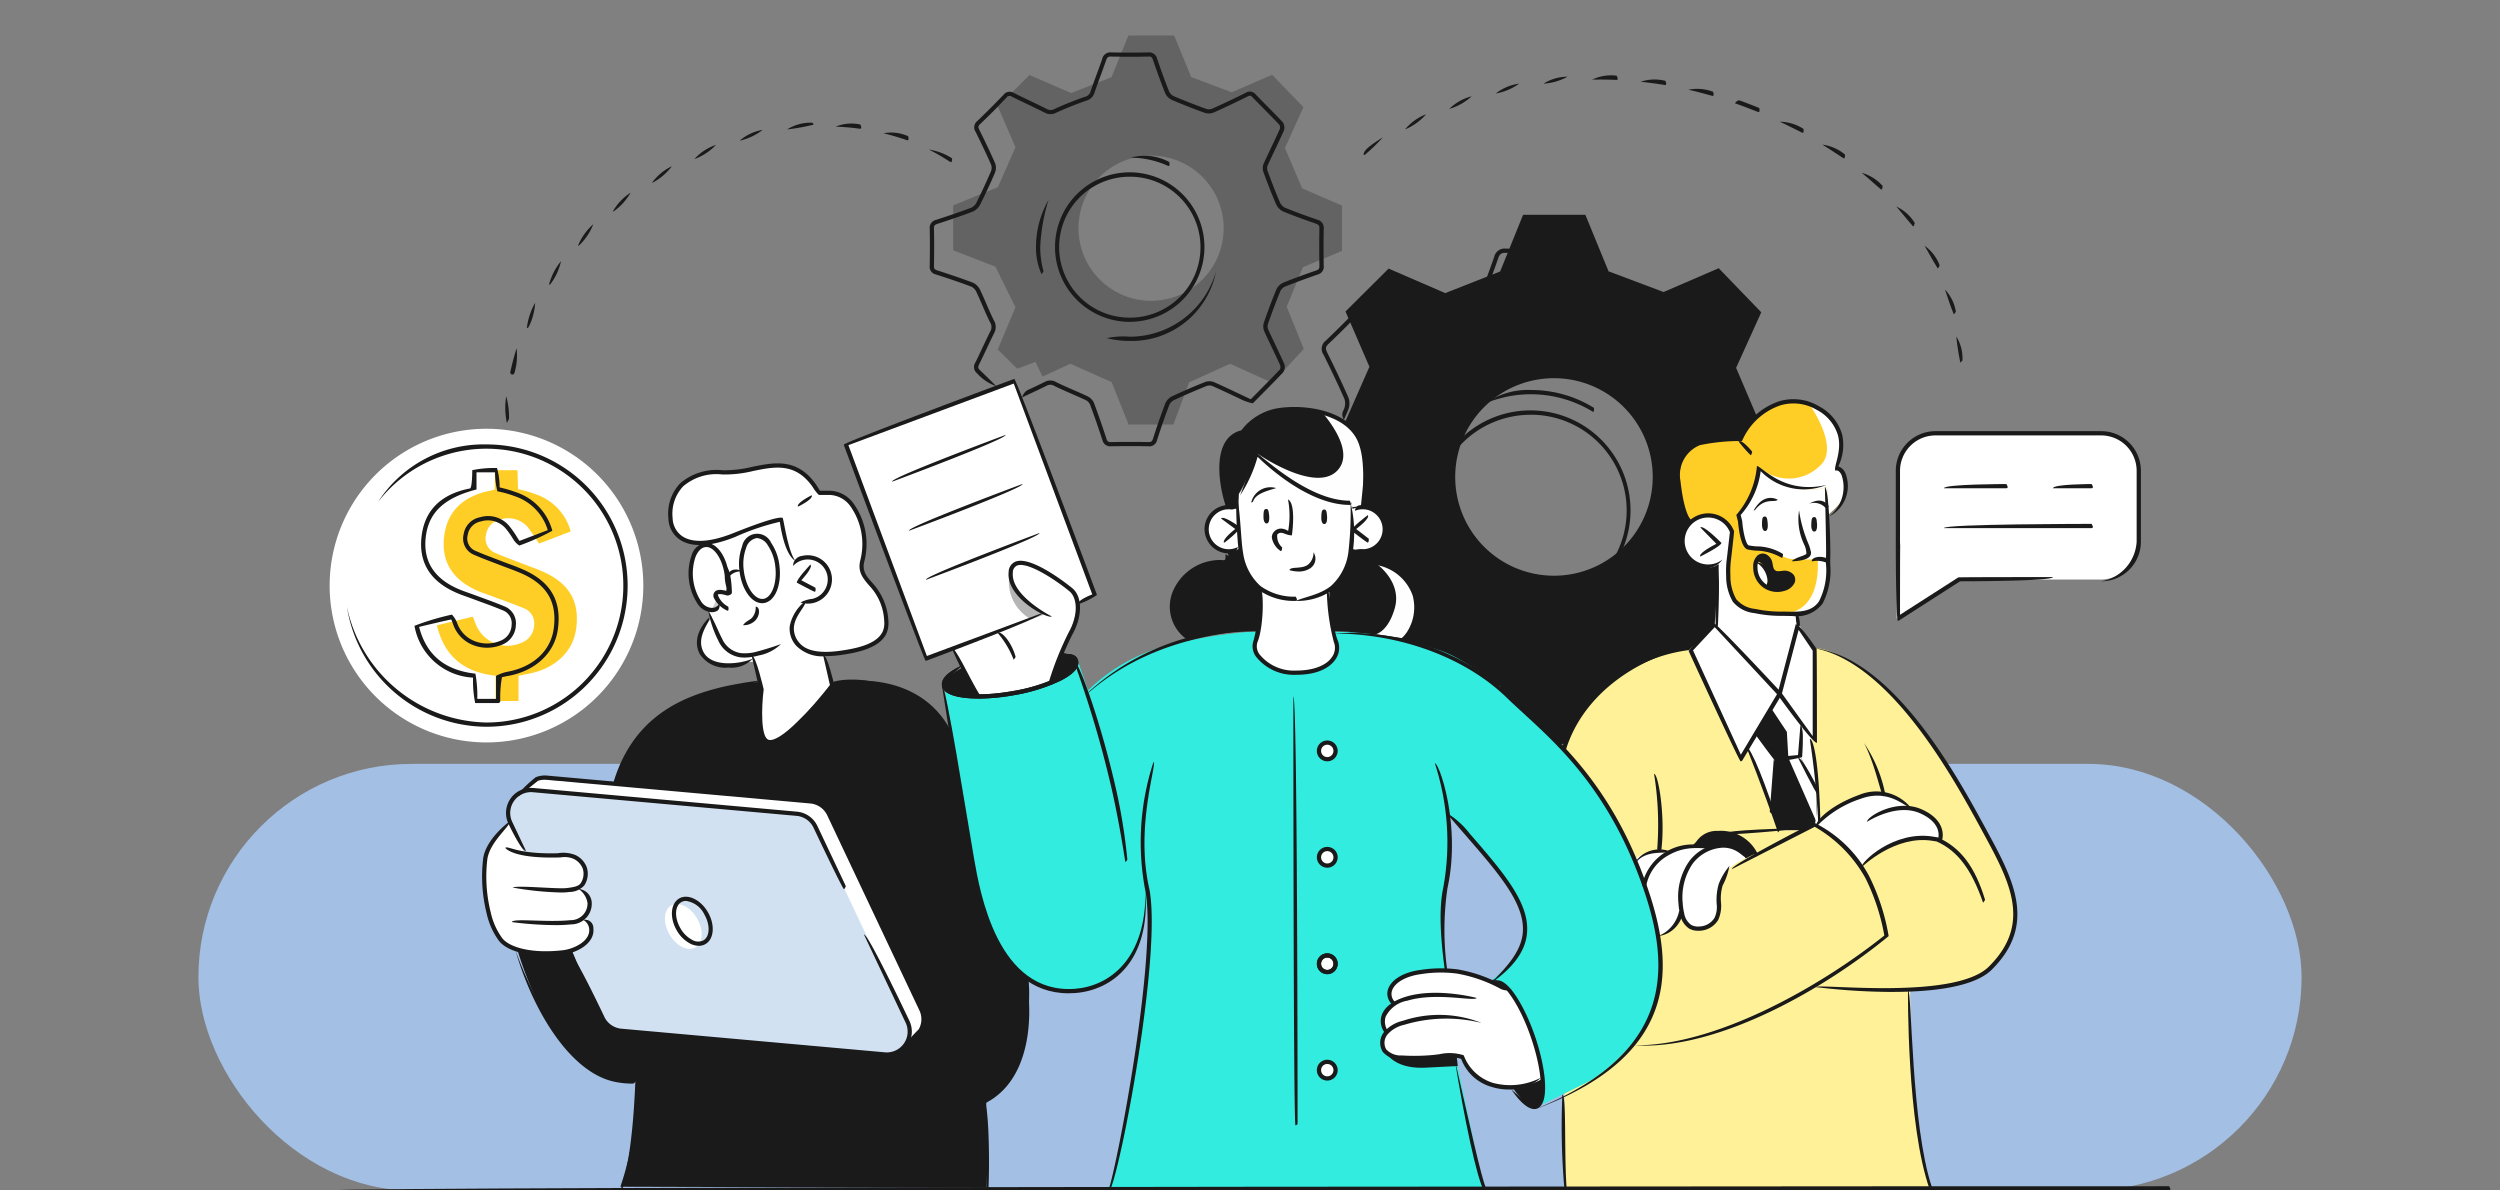 <svg xmlns="http://www.w3.org/2000/svg" xmlns:xlink="http://www.w3.org/1999/xlink" width="252" height="120" viewBox="0 0 252 120">
  <rect x="0" y="0" width="252" height="120" fill="#808080" stroke="none"/>
  <defs>
    <clipPath id="clip-path">
      <rect id="Rectangle_380604" data-name="Rectangle 380604" width="185.543" height="116.419" fill="none"/>
    </clipPath>
  </defs>
  <g id="Group_1083550" data-name="Group 1083550" transform="translate(-223 -2091)">
    <rect id="Rectangle_380603" data-name="Rectangle 380603" width="252" height="120" transform="translate(223 2091)" fill="none"/>
    <rect id="Rectangle_380605" data-name="Rectangle 380605" width="212" height="43" rx="21.5" transform="translate(243 2168)" fill="#a3bfe4"/>
    <g id="Group_1083549" data-name="Group 1083549" transform="translate(256.229 2094.58)">
      <g id="Group_1083548" data-name="Group 1083548" clip-path="url(#clip-path)">
        <path id="Path_838118" data-name="Path 838118" d="M215.1,64.126H200.867l-6.317,3.944V53.238a3.838,3.838,0,0,1,3.838-3.838H215.1a3.838,3.838,0,0,1,3.838,3.838v7.049a3.838,3.838,0,0,1-3.838,3.839" transform="translate(-36.585 -9.29)" fill="#fff"/>
        <path id="Path_838119" data-name="Path 838119" d="M56.8,55.437a4.64,4.64,0,0,0-3.775-2.057c-2.524,0-2.455.639-4.113.639s-4.967-.546-6.311,2.55.518,4.87,2.852,4.614l-.3.5a13.063,13.063,0,0,0-.847,1.563c.082.022-.48,3.608,1.876,4.842l.27.6L45.5,69.951l-.341,1.258.248,1.049.78.827.633.274,1.19.173,1.464-.132s1.288-.49,1.388-.052,1.027,2.662.017,3.134-1.108,5.553-.665,5.71,2.3.693,3.282.914,1.3.284,2.021-.883,1.64-2.228,1.924-2.723,1.181-3.854,1.181-3.854l-.757-3.171,1.558-.2,3.184-.859,1.165-1.033.261-.936-.328-2.066-.547-1.147-.8-.982-.527-.7-.282-.786.171-1.234.069-1.918-.352-1.6-.706-1.424-1-1.013-1.151-.421-.794.047-.555-.058Z" transform="translate(-7.926 -10.038)" fill="#fff"/>
        <path id="Path_838120" data-name="Path 838120" d="M171.891,51.8V45.57l-5.467-2.357-2.359-5.53,2.536-5.6-4.29-4.444-5.556,2.4-5.547-2.084-2.338-5.7h-6.276l-2.312,5.711-5.537,2.184-5.708-2.472L124.693,32l2.41,5.574-2.41,5.479-6.133,2.485V51.7l5.791,2.239,2.753,5.579-2.433,5.793,2.677,2.637,2.5-.936.971,2.01,3.827-1.758,5.659,2.532,2.321,5.8h6.141l2.157-5.784,5.615-2.553,5.822,2.626,4.293-4.662-2.343-5.781,2.227-5.433Zm-26.185,6.836a9.955,9.955,0,1,1,9.955-9.955,9.955,9.955,0,0,1-9.955,9.955" transform="translate(-22.295 -4.184)" fill="#1a1a1a"/>
        <path id="Path_838121" data-name="Path 838121" d="M190.121,130.458a58.491,58.491,0,0,1-1.735-11.2c-.237-5.659-.261-8.774-.261-8.774s6.077-.132,7.64-1.8,3.029-3.084,2.964-6.185-3.5-8.913-4.915-11.3-4.893-8.176-7.516-10.527-5.721-4.86-8.371-4.618-12.083.191-12.083.191a16.105,16.105,0,0,0-8.786,4.061c-3.591,3.557-3.821,5.886-3.821,5.886l.035,35.219s.035,8.266.015,9.049Z" transform="translate(-28.816 -14.298)" fill="#fff198"/>
        <path id="Path_838122" data-name="Path 838122" d="M31.617,64.627A15.809,15.809,0,1,1,15.81,48.819,15.809,15.809,0,0,1,31.617,64.627" transform="translate(0 -9.18)" fill="#fff"/>
        <path id="Path_838123" data-name="Path 838123" d="M107.8,73.97a46.907,46.907,0,0,0-9.926,1.694,18.106,18.106,0,0,0-7.062,4.251l-1.034-2.972s-1.405,2.888-6.824,3.308-6.582-.336-6.582-.336,1.473,9.346,1.8,11.341,1.458,8.907,2.148,10.783,3.111,9.335,10.01,8.064c0,0,4.985-.8,5.942-5.728l.613-3.728a79.169,79.169,0,0,1-.311,9.457c-.468,3.725-2.391,16.271-3.566,19.64l-.146.372,37.831-.045s-2.457-11.392-3.024-14.3-.944-9.954-1.12-11.573a30.061,30.061,0,0,1,.518-5.475,31.869,31.869,0,0,0,.045-6.251,44.882,44.882,0,0,1,3.713,4.009c1.666,2.082,3.475,4.573,3.9,6.321s.067,3.853-3.153,6.253c0,0,1.992.05,3.3,3.792s1.848,4.871,1.779,6.56a7.151,7.151,0,0,1-.371,2.364s3.574-1.66,5.283-2.589a18.607,18.607,0,0,0,5.653-5.822,14.147,14.147,0,0,0,.857-9.556,34.922,34.922,0,0,0-3.977-10.5c-1.468-2.4-4.561-6.953-6.779-8.753a62.367,62.367,0,0,1-4.731-4.635c-.775-.7-3.941-3.283-6.415-4.061a42.031,42.031,0,0,0-6.65-1.622c-1.5-.162-4.016-.262-4.016-.262Z" transform="translate(-14.362 -13.91)" fill="#33ece0"/>
        <path id="Path_838124" data-name="Path 838124" d="M111.924,57.462a2.363,2.363,0,0,0-3.046,1.928s0,1.772,1.312,2.126a2.908,2.908,0,0,0,2.074-.076s.5,3.327,2.229,4.215a19.749,19.749,0,0,1-.449,4.166c-.394.97-.989,3.538,3.506,4.156,0,0,2.842.04,3.579-.862s1.09-1.5.9-1.98a22.9,22.9,0,0,1-.706-3.583c-.06-.824-.113-1.9-.113-1.9a3.319,3.319,0,0,0,1.545-1.824c.3-1.172.684-2.379.684-2.379s1.595.729,2.46-.11a2.646,2.646,0,0,0,.931-2.394A2.918,2.918,0,0,0,124.8,57.3a2.767,2.767,0,0,0-1.216.178l-.093-.624a12.487,12.487,0,0,1-5.195-1.609c-2.044-1.381-4.4-3.347-4.4-3.347s-1.11,3.435-1.777,4.054Z" transform="translate(-20.474 -9.76)" fill="#fff"/>
        <path id="Path_838125" data-name="Path 838125" d="M171.606,63.176l-.414,6.038,6.546,7.04,1.94-6.969-.17-1.116a2.958,2.958,0,0,0,2.969-2.839,81.041,81.041,0,0,0,.038-9.939l-7.356-2.834-5.274,5.76a3.074,3.074,0,0,0-1.916,2.246c-.415,1.785,1.918,3.764,3.638,2.613" transform="translate(-31.577 -9.883)" fill="#fff"/>
        <path id="Path_838126" data-name="Path 838126" d="M172.862,58.588l-.39,3.673s-.265,3.067,1.094,3.747a11.442,11.442,0,0,0,4.96.831c1.154-.109,2.633.058,3.319-1.2a7.188,7.188,0,0,0,.694-3.147,8.119,8.119,0,0,0-.1-.935,5.6,5.6,0,0,0-1.591-.2c-.7.051-1.736-.047-1.975-.028a2.384,2.384,0,0,1-1.191-.486,6.246,6.246,0,0,0-2.144-.507c-.507-.061-1.151.011-1.416-.768a29.111,29.111,0,0,1-.62-2.874,6.71,6.71,0,0,0,1.54-2.246c.3-1.049.538-2.4.538-2.4a7.614,7.614,0,0,0,3.478,2.049,5.483,5.483,0,0,0,3.383-.037l.124,2.772s1.586-1.25,1.677-2.148.1-2.293-.951-2.487a4.15,4.15,0,0,0,.259-3.675,5.1,5.1,0,0,0-3.712-3.032,6.371,6.371,0,0,0-3.663.854,7.816,7.816,0,0,0-2.427,2.86,19.929,19.929,0,0,0-3.4.242,3.568,3.568,0,0,0-2.56,2.036,8.261,8.261,0,0,0,.16,4.736c.343.9.527,1.322.527,1.322a2.97,2.97,0,0,1,2.388-.505,3.7,3.7,0,0,1,2,1.553" transform="translate(-31.497 -8.553)" fill="#ffce26"/>
        <path id="Path_838127" data-name="Path 838127" d="M174.017,86.6l-5.253-10.915,2.587-2.613,6.546,7.04,1.941-6.969,1.525,2.424L181.486,85l-.343-.382.488,4.866.239,4.019-.384-.352-1.286.7h-2.473l-2.988-8.457Z" transform="translate(-31.736 -13.741)" fill="#fff"/>
        <path id="Path_838128" data-name="Path 838128" d="M78.163,78.451l1.494,2.923s-3.18-.075-3.391-.978,1.9-1.945,1.9-1.945" transform="translate(-14.339 -14.752)" fill="#1a1a1a"/>
        <path id="Path_838129" data-name="Path 838129" d="M90.708,76.631,89.556,79.57s2.191-.71,2.434-1.9c0,0,.248-.815-1.282-1.035" transform="translate(-16.841 -14.41)" fill="#1a1a1a"/>
        <path id="Path_838130" data-name="Path 838130" d="M177.148,65.047s1.118.588,1.169,1.352a2.8,2.8,0,0,1-.225,1.319,3,3,0,0,0,2.07.107c.915-.4.848-1.241.322-1.427s-1.475.248-1.682-.243-.054-1.35-.723-1.482a.833.833,0,0,0-.931.373" transform="translate(-33.312 -12.158)" fill="#1a1a1a"/>
        <path id="Path_838131" data-name="Path 838131" d="M145.814,118.228l-1.65-.7s.109-.442.448-.334a5.883,5.883,0,0,1,1.2,1.038" transform="translate(-27.11 -22.034)" fill="#3a3a3a"/>
        <path id="Path_838132" data-name="Path 838132" d="M146.9,130.383a9.824,9.824,0,0,0,2.938-.852s.395,2.9-.658,2.8-2.2-1.661-2.279-1.947" transform="translate(-27.625 -24.358)" fill="#1a1a1a"/>
        <path id="Path_838133" data-name="Path 838133" d="M169.187,100.273s1.2.125,1.423.586a3.047,3.047,0,0,1,1.862-.586,2.124,2.124,0,0,1,2.065,1.3l.969-.477s-1.373-2.145-2.933-2.065a4.226,4.226,0,0,0-3.387,1.239" transform="translate(-31.815 -18.623)" fill="#1a1a1a"/>
        <path id="Path_838134" data-name="Path 838134" d="M177.148,85.8l1.863,2.412-.31,5.218.6,2.047h2.474l1.146-.538c.333.08.312-3.69.312-3.69l-1.713-3.265.365-3.047-2.412-3.2Z" transform="translate(-33.312 -15.372)" fill="#1a1a1a"/>
        <path id="Path_838135" data-name="Path 838135" d="M177,65.138s-.147,2.191,1,2.558c.19,0,.41-.884.19-1.434S177,65.138,177,65.138" transform="translate(-33.284 -12.249)" fill="#fff"/>
        <path id="Path_838136" data-name="Path 838136" d="M110.161,63.96s.431,1.109-.365,1.112-3.091.2-3.993,1.571a5.063,5.063,0,0,0-1.158,3.625,4.019,4.019,0,0,0,1.629,2.58,29.748,29.748,0,0,1,6.84-.817,3,3,0,0,0,.344-1.479c.1-1.194.146-2.739.146-2.739a4.875,4.875,0,0,1-1.7-2.42c-.387-1.477-.436-1.744-.436-1.744a1.768,1.768,0,0,1-1.3.311" transform="translate(-19.675 -11.969)" fill="#1a1a1a"/>
        <path id="Path_838137" data-name="Path 838137" d="M127.365,63.96s-.238,1.109.558,1.112,3.058.328,3.961,1.7a4.374,4.374,0,0,1,.97,3.4,4.321,4.321,0,0,1-1.583,2.658,28,28,0,0,0-6.666-.8,2.994,2.994,0,0,1-.343-1.479c-.1-1.194-.146-2.739-.146-2.739a4.875,4.875,0,0,0,1.7-2.42c.387-1.477.435-1.744.435-1.744a1.2,1.2,0,0,0,1.111.311" transform="translate(-23.34 -11.969)" fill="#1a1a1a"/>
        <path id="Path_838138" data-name="Path 838138" d="M111.21,56.278l1.215.178.04-1.526a20.845,20.845,0,0,0,1.777-4.054s2.992,2.837,4.916,3.634,4,1.45,4.683,1.322l.067.447.868-.11s.318-2.875.366-4.27-.663-3.787-2.583-4.5a12.823,12.823,0,0,0-6.169-.872,4.891,4.891,0,0,0-3.459,2.2,2.683,2.683,0,0,0-2.079,2.347,16.959,16.959,0,0,0,.358,5.208" transform="translate(-20.827 -8.734)" fill="#1a1a1a"/>
        <path id="Path_838139" data-name="Path 838139" d="M173.189,101.862a2.456,2.456,0,0,0-1.958-1.3,4.7,4.7,0,0,0-1.893.33,5.518,5.518,0,0,0-2.623-.109c-.979.35-1.462.494-1.462.494s-2.239-.349-3.236.7a40.472,40.472,0,0,1,1.474,4.083c.493,1.776.853,3.5.853,3.5a2.949,2.949,0,0,0,1.482-.751,7.215,7.215,0,0,0,.889-1.684s.286,2.038,2.117,1.734a2.1,2.1,0,0,0,1.582-2.056c0-.473.157-2.908.966-3.759a4.953,4.953,0,0,1,1.809-1.181" transform="translate(-30.467 -18.91)" fill="#fff"/>
        <path id="Path_838140" data-name="Path 838140" d="M189.079,101.265a11.463,11.463,0,0,1,4.094-2.367,13.934,13.934,0,0,1,3.854-.234,1.991,1.991,0,0,0-.7-1.972,6.591,6.591,0,0,0-2.554-1.189,3.915,3.915,0,0,0-3.279-1.388c-2.366-.012-6.06,3.186-6.06,3.186a20.707,20.707,0,0,1,4.648,3.963" transform="translate(-34.682 -17.698)" fill="#fff"/>
        <path id="Path_838141" data-name="Path 838141" d="M87.291,77.482s1.231-2.977,1.765-4.519,1.263-3.4.507-4.48a8.846,8.846,0,0,0-4.027-2.677c-1.476-.479-2.237-.425-2.369.844s1.3,2.778,3.24,3.857l-8.895,3.569a39.905,39.905,0,0,0,2.51,4.868s5.671-.312,7.269-1.462" transform="translate(-14.576 -12.322)" fill="#fff"/>
        <path id="Path_838142" data-name="Path 838142" d="M72.123,70.88l17.069-6.356L81.046,42.873,64.061,49.229Z" transform="translate(-12.046 -8.062)" fill="#fff"/>
        <path id="Path_838143" data-name="Path 838143" d="M143.724,118.387a14.071,14.071,0,0,0-5.008-2.17c-2.917-.612-5.784.235-6.365.736s-1.5,1.336-.578,2.407c0,0-1.824,1.341-.693,2.947,0,0-.791.859-.367,1.477a3.135,3.135,0,0,0,2.713,1.1c1.345-.026,4.153-.567,5.476-.188a3.755,3.755,0,0,0,3.012,2.944,6.472,6.472,0,0,0,4.861-.652,32.717,32.717,0,0,0-1.432-5.584c-.736-1.569-1.617-3.017-1.617-3.017" transform="translate(-24.557 -21.814)" fill="#fff"/>
        <path id="Path_838144" data-name="Path 838144" d="M124.511,88.58a.861.861,0,1,1-.862-.861.862.862,0,0,1,.862.861" transform="translate(-23.09 -16.495)" fill="#fff"/>
        <path id="Path_838145" data-name="Path 838145" d="M124.511,101.79a.861.861,0,1,1-.862-.861.862.862,0,0,1,.862.861" transform="translate(-23.09 -18.979)" fill="#fff"/>
        <path id="Path_838146" data-name="Path 838146" d="M124.511,115.037a.861.861,0,1,1-.862-.862.862.862,0,0,1,.862.862" transform="translate(-23.09 -21.47)" fill="#fff"/>
        <path id="Path_838147" data-name="Path 838147" d="M124.511,128.246a.861.861,0,1,1-.862-.861.863.863,0,0,1,.862.861" transform="translate(-23.09 -23.954)" fill="#fff"/>
        <path id="Path_838148" data-name="Path 838148" d="M131.11,126.212s.774,1.726,4.017,1.562l3.243-.163-.115-1.053a14.941,14.941,0,0,0-2.744.074c-1.988.172-4.1.087-4.4-.42" transform="translate(-24.655 -23.734)" fill="#1a1a1a"/>
        <path id="Path_838149" data-name="Path 838149" d="M84.45,66.544a4.31,4.31,0,0,0,2.106,4.815l1.331-.478s-3.237-1.869-3.437-4.337" transform="translate(-15.857 -12.513)" fill="#b5b5b5"/>
        <path id="Path_838150" data-name="Path 838150" d="M47.55,80.2s-9.2,1.115-12.232,6.052a11.8,11.8,0,0,0-2.07,4.2l20.081,1.882,1.252.939,9.671,20.253-.233,1.666-2.473,2.345-.671.2-6.123-.561L34.6,115.43a5.382,5.382,0,0,1-2.213-.7c-.65-.538-3.581-7.5-3.581-7.5a10.427,10.427,0,0,1-2.458.324c-1-.049-3-.258-3-.258a37.19,37.19,0,0,0,2.016,5.194c.962,1.762,3.493,6.028,5.917,7.076a8.909,8.909,0,0,0,4.029.887s-.08,3.346-.305,4.981a28.1,28.1,0,0,1-1.31,5.646l36.885.1v-8.646a11.2,11.2,0,0,0,3.511-4.684A24.241,24.241,0,0,0,74.9,111.2c-.022-.512-.054-1.034-.054-1.034a14.031,14.031,0,0,1-4.392-6.665c-.987-3.948-1.885-8.776-2.084-10.024S67,85.3,67,85.3a10.471,10.471,0,0,0-5.7-4.6c-3.961-1.277-6.116-.52-6.116-.52a8.567,8.567,0,0,1-2.295,2.8c-1.593,1.267-3.262,3.7-4.276,3.251s-.851-3.2-.8-3.575.1-1.544.1-1.544Z" transform="translate(-4.392 -15.036)" fill="#1a1a1a"/>
        <path id="Path_838151" data-name="Path 838151" d="M116.6,21.716V17.139l-4.016-1.734-1.734-4.064,1.863-4.118-3.153-3.265-4.083,1.764L101.4,4.191,99.681,0H95.069l-1.7,4.2L89.3,5.8l-4.2-1.816L81.914,7.165l1.772,4.1-1.772,4.026-4.508,1.828v4.532l4.256,1.645,2.023,4.1L81.9,31.648l1.968,1.938L85.7,32.9l.714,1.477,2.813-1.292,4.158,1.861,1.705,4.267h4.513l1.586-4.251,4.127-1.876,4.278,1.93,3.155-3.426-1.722-4.248,1.637-3.992ZM97.356,26.74a7.316,7.316,0,1,1,7.316-7.317,7.317,7.317,0,0,1-7.316,7.317" transform="translate(-14.556)" fill="#636363"/>
        <path id="Path_838152" data-name="Path 838152" d="M27.345,69.986c-.322,2.312-2.168,4.02-4.869,4.511-.291.053-.581.122-.936.2v2.53H19.231V74.683c-3.323-.368-5.211-2.1-5.912-5.084l3.62-.874c.095.245.189.467.267.693a3.435,3.435,0,0,0,4.562,1.97,1.975,1.975,0,0,0,1.35-1.816,1.609,1.609,0,0,0-1.052-1.694c-.984-.415-2-.766-3-1.142-.53-.2-1.073-.369-1.591-.592-2.6-1.115-3.75-2.982-3.424-5.544.318-2.5,1.9-4.038,4.7-4.585.114-.022.224-.059.405-.108V53.965h2.282l.053,1.918A9.842,9.842,0,0,1,23.3,56.4a5.453,5.453,0,0,1,3.505,3.742l-3.2,1.22a17.4,17.4,0,0,0-1.165-1.691,2.571,2.571,0,0,0-2.7-.742,1.839,1.839,0,0,0-1.47,1.526,1.562,1.562,0,0,0,.974,1.867c.841.368,1.712.68,2.571,1.015.72.28,1.458.529,2.162.84,2.7,1.192,3.757,3.038,3.37,5.814" transform="translate(-2.505 -10.148)" fill="#ffce26"/>
        <path id="Path_838153" data-name="Path 838153" d="M129.851,65.495s2.711,1.831,1.929,4.56c-.689,2.4-1.93,2.616-1.93,2.616l2.639.384a4.124,4.124,0,0,0,1.444-2.541,4.375,4.375,0,0,0-.97-3.4,4.625,4.625,0,0,0-3.111-1.62" transform="translate(-24.418 -12.316)" fill="#fefefe"/>
        <path id="Path_838154" data-name="Path 838154" d="M185.155,52.24a4.149,4.149,0,0,0,.259-3.674,5.594,5.594,0,0,0-2.935-2.855c.014.015,3.227,4.447,1.082,6.285a4.466,4.466,0,0,1-6.116.095,7.614,7.614,0,0,0,3.478,2.049,5.49,5.49,0,0,0,3.383-.036l.124,2.771s1.586-1.25,1.677-2.148.1-2.293-.952-2.487" transform="translate(-33.368 -8.596)" fill="#fff"/>
        <path id="Path_838155" data-name="Path 838155" d="M184.514,65.242a6.774,6.774,0,0,0-.933-.178c0,.563.475,6.336-5.028,5.386a8.021,8.021,0,0,0,2.053.072c1.153-.109,2.633.059,3.319-1.2a7.192,7.192,0,0,0,.694-3.148,8.313,8.313,0,0,0-.1-.935" transform="translate(-33.576 -12.235)" fill="#fff"/>
        <path id="Path_838156" data-name="Path 838156" d="M178.4,71.676c-.14-.015-.286-.036-.434-.062.145.023.291.044.434.062" transform="translate(-33.466 -13.467)" fill="#fff"/>
        <path id="Path_838157" data-name="Path 838157" d="M124.672,55.937l.066.447.868-.11s.318-2.875.366-4.27-.663-3.787-2.583-4.5c-.508-.19-1.017-.356-1.534-.5,1.189,1.456,2.921,4.1,1.356,5.707-2.241,2.3-8.04-1.728-8.04-1.728a19.594,19.594,0,0,0,4.816,3.634c1.924.8,4,1.45,4.684,1.322" transform="translate(-21.658 -8.838)" fill="#fefefe"/>
        <path id="Path_838158" data-name="Path 838158" d="M178.9,83.114l1.629,2.455.151,2.616,2.788,6.354.094-3.15-1.714-3.4.365-3.048-2.583-3.2Z" transform="translate(-33.642 -15.372)" fill="#fff"/>
        <path id="Path_838159" data-name="Path 838159" d="M47.122,71.165a2.664,2.664,0,0,0,1.293-.816l-.524-.6a2.767,2.767,0,0,1-.77,1.411" transform="translate(-8.861 -13.117)" fill="#ccc"/>
        <path id="Path_838160" data-name="Path 838160" d="M48.032,69.209v.407a1,1,0,0,0,.1-.4Z" transform="translate(-9.032 -13.015)" fill="#ccc"/>
        <path id="Path_838161" data-name="Path 838161" d="M56.038,103.464l6.026,12.753s1.069,2.088.14,3.1a2.8,2.8,0,0,1-2.045.955L33.239,118s-.783-.184-1.737-1.811-2.882-6.368-2.882-6.368L22.374,96.9s-.43-2.443,1.545-3.14l27.438,2.329s1.056-.036,1.877,1.444,2.8,5.935,2.8,5.935" transform="translate(-4.2 -17.631)" fill="#d2e1f1"/>
        <path id="Path_838162" data-name="Path 838162" d="M21.678,97.8l1.518,2.856s.384.418,2.252.382,2.578-.157,3.086.3a2.26,2.26,0,0,1,.436,3.015,1.673,1.673,0,0,1,.844,1.466,1.914,1.914,0,0,1-.553,1.4,1.631,1.631,0,0,1,.707,1.57c-.224.935-1.344,1.589-2.174,1.882a13.951,13.951,0,0,1-5.224-.024,3.953,3.953,0,0,1-2.512-2.515,15.111,15.111,0,0,1-.873-5.207,10.392,10.392,0,0,1,.671-3A9.353,9.353,0,0,1,21.678,97.8" transform="translate(-3.607 -18.392)" fill="#fff"/>
        <path id="Path_838163" data-name="Path 838163" d="M44.866,109.282c.674,1.166.6,2.472-.17,2.915s-1.937-.143-2.61-1.31-.6-2.472.17-2.915,1.937.143,2.61,1.31" transform="translate(-7.828 -20.276)" fill="#fff"/>
        <path id="Path_838164" data-name="Path 838164" d="M24.178,93.3l1.263-1.008,23.845,1.926,4.2.43A3.64,3.64,0,0,1,55.2,96.52l9.2,19.319s.279,1.275-.341,1.816l-1.135,1.029s.483-.241,0-1.579L53.309,96.766a4.182,4.182,0,0,0-1.409-.961Z" transform="translate(-4.547 -17.355)" fill="#fff"/>
        <path id="Path_838165" data-name="Path 838165" d="M74.58,117.808a71.8,71.8,0,0,0-5.844-6.3,27.991,27.991,0,0,1,6.02,5.962c-.092.322-.134.335-.176.335" transform="translate(-12.926 -20.969)" fill="#1a1a1a"/>
        <path id="Path_838166" data-name="Path 838166" d="M74.04,130.495c-3.6,0-7.909-2.073-12.391-6.005,5.6,4.346,10.641,6.351,14.463,5.312,5.679-1.535,6.024-8.565,5.724-12.619.736,4.153.362,11.415-5.613,13.032a8.364,8.364,0,0,1-2.183.28" transform="translate(-11.593 -22.036)" fill="#1a1a1a"/>
        <path id="Path_838167" data-name="Path 838167" d="M34.815,127a8.567,8.567,0,0,1-1.8-.195c-4.536-.978-8.269-7.359-9.955-13.249,2.062,5.65,5.682,11.89,10.045,12.83a8.07,8.07,0,0,0,2.143.174c-.128.435-.281.439-.434.439" transform="translate(-4.337 -21.353)" fill="#1a1a1a"/>
        <path id="Path_838168" data-name="Path 838168" d="M74.35,85.825c-2.876-5.765-9.3-5.688-11.932-5.391,2.68-.732,9.322-.806,12.124,5.087-.131.3-.162.3-.192.3" transform="translate(-11.738 -15.06)" fill="#1a1a1a"/>
        <path id="Path_838169" data-name="Path 838169" d="M35.49,90.467c-.176-.045-.24-.165-.2-.279,2.085-6.673,7.155-8.612,11.337-9.554.1-.02,2.269-.463,3.372-.547a18.718,18.718,0,0,1-3.283.964c-4.067.918-9,2.8-11.02,9.266a.213.213,0,0,1-.2.15" transform="translate(-6.634 -15.06)" fill="#1a1a1a"/>
        <path id="Path_838170" data-name="Path 838170" d="M50.666,76.143a3.481,3.481,0,0,1-.465-.031,2.863,2.863,0,0,1-2.187-1.682,10.959,10.959,0,0,1-1-2.964c.661,1.079.967,1.984,1.382,2.764a2.462,2.462,0,0,0,1.866,1.459,4.372,4.372,0,0,0,1.718-.17c.684-.181,1.679-.481,2.357-.745a4.334,4.334,0,0,1-2.248,1.157,5.609,5.609,0,0,1-1.418.211" transform="translate(-8.84 -13.439)" fill="#1a1a1a"/>
        <path id="Path_838171" data-name="Path 838171" d="M59.013,69.4a2.422,2.422,0,0,1-.734-.113,3.126,3.126,0,0,1,1.2-.369A2.012,2.012,0,1,0,57.533,65.6a1.013,1.013,0,0,1,.913-1.012,2.439,2.439,0,1,1,.567,4.811" transform="translate(-10.819 -12.133)" fill="#1a1a1a"/>
        <path id="Path_838172" data-name="Path 838172" d="M59.78,68.419C59.68,68.395,58,67.51,58,67.51c-.054-.338,1.368-1.831,1.368-1.831.31.3-.919,1.584-.919,1.584l1.429.754c.051.361-.023.4-.1.4" transform="translate(-10.907 -12.351)" fill="#1a1a1a"/>
        <path id="Path_838173" data-name="Path 838173" d="M81.477,141.261c-.071-3.157-.212-8.8-.214-8.855.429.046.57,5.7.427,8.652a.213.213,0,0,1-.214.2" transform="translate(-15.281 -24.899)" fill="#1a1a1a"/>
        <path id="Path_838174" data-name="Path 838174" d="M68.326,107.863c-1.79-5.754-1.651-14.065-1.65-14.147.426.091.288,8.339,1.856,13.875-.167.27-.187.272-.206.272" transform="translate(-12.538 -17.623)" fill="#1a1a1a"/>
        <path id="Path_838175" data-name="Path 838175" d="M49.051,70.387a2.763,2.763,0,0,1-1.377-1.317.6.6,0,0,1,.042-.5c.248-.414.834-.275,1.223-.181A11.106,11.106,0,0,0,49,66c.443.389.518,2.419.5,2.628a.525.525,0,0,1-.659.175c-.235-.055-.669-.159-.758-.015a2.17,2.17,0,0,0,1.057,1.194c.07.361-.008.408-.089.408" transform="translate(-8.958 -12.41)" fill="#1a1a1a"/>
        <path id="Path_838176" data-name="Path 838176" d="M51.319,72.773c.267-.389.646-.493.9-.74a1.591,1.591,0,0,0,.376-1.128c.429,0,.489.877-.076,1.432a1.642,1.642,0,0,1-1.2.435" transform="translate(-9.65 -13.334)" fill="#1a1a1a"/>
        <path id="Path_838177" data-name="Path 838177" d="M18.957,77.389H16.649a11.312,11.312,0,0,1-.214-2.566A6.323,6.323,0,0,1,10.529,69.6a25.843,25.843,0,0,1,3.777-1.13,2.64,2.64,0,0,1,.52.831,3.028,3.028,0,0,0,1.594,1.768,3.428,3.428,0,0,0,2.69.071,1.765,1.765,0,0,0,1.212-1.631,1.389,1.389,0,0,0-.922-1.482c-.7-.294-1.427-.561-2.132-.819-.287-.106-.576-.211-.863-.319-.182-.068-.366-.133-.551-.2-.347-.123-.7-.249-1.049-.4-2.7-1.155-3.892-3.1-3.551-5.767.33-2.6,1.97-4.2,4.869-4.768.233-.06.233-1.843.233-1.843a10.723,10.723,0,0,1,2.494-.214,7,7,0,0,1,.261,1.951,13.29,13.29,0,0,1,1.678.493,5.628,5.628,0,0,1,3.638,3.876A23.066,23.066,0,0,1,21.1,61.51a1.932,1.932,0,0,1-.615-.64,9.117,9.117,0,0,0-.786-1.112,2.374,2.374,0,0,0-2.487-.675A1.624,1.624,0,0,0,15.9,60.437a1.349,1.349,0,0,0,.849,1.636c.6.263,1.228.5,1.835.733q.364.138.727.278c.242.094.487.184.732.275.476.176.967.358,1.44.568,2.787,1.232,3.9,3.151,3.5,6.039-.333,2.389-2.265,4.186-5.043,4.692-.192.035-.382.077-.591.123a11.555,11.555,0,0,0-.17,2.394.214.214,0,0,1-.214.214m-2.095-.427h1.881V74.646a4.217,4.217,0,0,1,1.112-.408c2.629-.478,4.385-2.1,4.7-4.331.373-2.67-.659-4.445-3.245-5.589-.46-.2-.946-.383-1.416-.558-.247-.091-.493-.183-.736-.278s-.483-.186-.724-.277c-.612-.233-1.246-.475-1.855-.741a1.769,1.769,0,0,1-1.1-2.1,2.043,2.043,0,0,1,1.629-1.7,2.777,2.777,0,0,1,2.912.807,9.556,9.556,0,0,1,.825,1.164c.085.136.172.272.262.408l2.851-1.087a5.174,5.174,0,0,0-3.305-3.413,10.109,10.109,0,0,0-1.771-.5,7.622,7.622,0,0,1-.236-1.917H16.783v1.731c-3.277.845-4.8,2.326-5.106,4.72-.313,2.46.8,4.251,3.3,5.321.331.142.683.267,1.023.387.187.066.373.132.559.2.286.107.573.213.86.317.71.26,1.443.529,2.151.827A1.831,1.831,0,0,1,20.75,69.54a2.192,2.192,0,0,1-1.487,2,3.844,3.844,0,0,1-3.024-.084,3.45,3.45,0,0,1-1.816-2.014c-.054-.157-.116-.31-.18-.472-.017-.041-3.247.739-3.247.739.733,2.83,2.592,4.373,5.676,4.714a12.436,12.436,0,0,1,.19,2.541" transform="translate(-1.98 -10.098)" fill="#1a1a1a"/>
        <path id="Path_838178" data-name="Path 838178" d="M16.211,79.222A14.312,14.312,0,0,1,2.142,67.134,14.683,14.683,0,0,0,16.211,78.795,13.8,13.8,0,1,0,5.275,56.571a12.657,12.657,0,0,1,10.935-5.808,14.229,14.229,0,1,1,0,28.459" transform="translate(-0.403 -9.546)" fill="#1a1a1a"/>
        <path id="Path_838179" data-name="Path 838179" d="M88.538,77.717c-.175-.044-.239-.163-.2-.277a31.6,31.6,0,0,1,2-5.006c1.038-1.851.831-3.507.11-4.124-.966-.828-4.147-3.082-5.312-2.619a.743.743,0,0,0-.421.69c-.249,2.321,3.883,4.419,3.924,4.44-.373.291-4.63-1.87-4.348-4.486a1.135,1.135,0,0,1,.687-1.04c1.677-.661,5.708,2.656,5.748,2.69,1.017.87,1.011,2.829-.015,4.658a31.565,31.565,0,0,0-1.968,4.922.214.214,0,0,1-.2.151" transform="translate(-15.848 -12.262)" fill="#1a1a1a"/>
        <path id="Path_838180" data-name="Path 838180" d="M79.916,81.156a34.766,34.766,0,0,1-2.644-5c.405-.137,1.785,3.045,2.823,4.669-.1.318-.14.329-.179.329" transform="translate(-14.531 -14.32)" fill="#1a1a1a"/>
        <path id="Path_838181" data-name="Path 838181" d="M84.534,76.844a9.222,9.222,0,0,0-1.617-2.7c.36-.241,1.413.912,1.824,2.433-.17.266-.188.269-.207.269" transform="translate(-15.592 -13.936)" fill="#1a1a1a"/>
        <path id="Path_838182" data-name="Path 838182" d="M145.035,122.134C159.693,116.167,158.5,106.966,155.4,98.7c-3.3-8.785-8.113-13.2-11.626-16.417-.6-.55-1.16-1.063-1.668-1.557-4.184-4.07-10.739-6.5-17.537-6.5A23.844,23.844,0,0,1,142.4,80.416c.5.491,1.063,1,1.658,1.549,3.546,3.25,8.4,7.7,11.738,16.581,3.18,8.466,4.4,17.887-10.688,23.573a.217.217,0,0,1-.075.014" transform="translate(-23.424 -13.948)" fill="#1a1a1a"/>
        <path id="Path_838183" data-name="Path 838183" d="M94.157,80.08a24.4,24.4,0,0,1,17.118-6.372c-4.619.427-11.314,1.449-16.98,6.321a.215.215,0,0,1-.139.051" transform="translate(-17.706 -13.861)" fill="#1a1a1a"/>
        <path id="Path_838184" data-name="Path 838184" d="M153.188,86.4c-.176-.045-.24-.165-.2-.278,2.1-6.671,8.971-9.968,12.952-10.1-3.845.55-10.505,3.75-12.545,10.224a.213.213,0,0,1-.2.149" transform="translate(-28.766 -14.297)" fill="#1a1a1a"/>
        <path id="Path_838185" data-name="Path 838185" d="M185.417,143.282H0c0-.427,185.417-.427,185.417-.427.214.331.118.427,0,.427" transform="translate(0 -26.863)" fill="#1a1a1a"/>
        <path id="Path_838186" data-name="Path 838186" d="M164.952,99.431a.218.218,0,0,1-.212-.238,32.16,32.16,0,0,0-.322-7.527c.428-.029,1.136,4.206.745,7.576a.213.213,0,0,1-.212.189" transform="translate(-30.918 -17.237)" fill="#1a1a1a"/>
        <path id="Path_838187" data-name="Path 838187" d="M188.514,33.908a25.476,25.476,0,0,1-.407-2.637,4.179,4.179,0,0,1,.62,2.419c-.21.218-.212.218-.214.218m-.65-4.868c-.4-.949-.629-1.734-.9-2.5a4.2,4.2,0,0,1,1.1,2.235c-.174.262-.191.265-.207.265m-1.621-4.633c-.535-.858-.917-1.583-1.327-2.281a4.217,4.217,0,0,1,1.521,1.977c-.133.3-.163.3-.194.3m-2.486-4.23c-.641-.737-1.151-1.38-1.688-2a4.3,4.3,0,0,1,1.861,1.659c-.086.326-.13.339-.173.339m-3.214-3.708c-.723-.619-1.333-1.167-1.963-1.69a4.375,4.375,0,0,1,2.111,1.324c-.037.344-.093.366-.149.366m-3.772-3.14c-.771-.5-1.456-.956-2.157-1.391a4.478,4.478,0,0,1,2.281,1c.008.356-.058.387-.124.387m-48.382-.339c-.1-.4.6-.963,1.924-1.781a17.239,17.239,0,0,1-1.79,1.735.214.214,0,0,1-.133.046M172.6,10.744c-.8-.4-1.534-.771-2.285-1.123a4.571,4.571,0,0,1,2.385.721c.049.361-.025.4-.1.4m-40.043-.369a5.227,5.227,0,0,1,2.112-1.505,5.687,5.687,0,0,1-2.011,1.479.216.216,0,0,1-.1.026m35.6-1.721c-.691-.266-1.323-.511-1.955-.743l-.41-.148c.282-.353.42-.3.558-.253.637.233,1.272.48,1.889.732.082.361,0,.412-.081.412M137.019,8.31a5.03,5.03,0,0,1,2.243-1.254A5.633,5.633,0,0,1,137.1,8.3a.2.2,0,0,1-.078.015m26.507-1.291c-.841-.237-1.637-.446-2.424-.626a4.482,4.482,0,0,1,2.485.207c.119.359.033.419-.06.419m-21.84-.249a4.831,4.831,0,0,1,2.35-.987,5.646,5.646,0,0,1-2.295.979.221.221,0,0,1-.055.008m17.052-.849c-.836-.136-1.649-.247-2.457-.332a4.481,4.481,0,0,1,2.493-.092c.158.351.067.424-.036.424M146.5,5.783a4.652,4.652,0,0,1,2.425-.7,5.663,5.663,0,0,1-2.394.7l-.031,0m7.354-.373c-.84-.036-1.655-.045-2.453-.027a4.4,4.4,0,0,1,2.462-.4c.2.337.1.427-.009.427" transform="translate(-24.141 -0.934)" fill="#1a1a1a"/>
        <path id="Path_838188" data-name="Path 838188" d="M21.97,41.1A7.179,7.179,0,0,1,21.9,38.4a7.891,7.891,0,0,1,.281,2.262c-.209.433-.21.433-.212.433m.551-4.883a.222.222,0,0,1-.209-.257c.172-.8.385-1.6.632-2.4a6.114,6.114,0,0,1-.214,2.485.213.213,0,0,1-.209.168m1.456-4.689a6.882,6.882,0,0,1,.836-2.545,6.023,6.023,0,0,1-.638,2.412.215.215,0,0,1-.2.132m2.237-4.372a6.3,6.3,0,0,1,1.212-2.371,5.974,5.974,0,0,1-1.031,2.27.21.21,0,0,1-.181.1m2.927-3.942a5.868,5.868,0,0,1,1.537-2.149A5.876,5.876,0,0,1,29.3,23.14a.212.212,0,0,1-.161.073m3.5-3.436a5.571,5.571,0,0,1,1.8-1.906,5.806,5.806,0,0,1-1.665,1.855.207.207,0,0,1-.138.051M36.6,16.867a5.326,5.326,0,0,1,2-1.66,5.727,5.727,0,0,1-1.888,1.627.213.213,0,0,1-.115.033M66.713,14.8c-.137-.05-.872-.6-2.215-1.269a5.867,5.867,0,0,1,2.345.886c0,.355-.066.383-.13.383m-25.831-.33a5.113,5.113,0,0,1,2.164-1.411,5.694,5.694,0,0,1-2.07,1.39.214.214,0,0,1-.093.021m4.552-1.841a4.763,4.763,0,0,1,2.318-1.084A5.846,5.846,0,0,1,45.5,12.618a.237.237,0,0,1-.067.011m16.9-.032c-.828-.283-1.613-.517-2.4-.71a4.174,4.174,0,0,1,2.476.295c.1.361.016.415-.072.415M50.213,11.5a4.447,4.447,0,0,1,2.432-.68.2.2,0,0,1,.226.2,20.446,20.446,0,0,1-2.625.477l-.032,0m7.348-.065c-.827-.111-1.643-.183-2.456-.214a4.214,4.214,0,0,1,2.485-.212c.169.348.077.425-.028.425" transform="translate(-4.101 -2.034)" fill="#1a1a1a"/>
        <path id="Path_838189" data-name="Path 838189" d="M116.171,58.778c.171-.026.284.047.334.661.054.686-.123.806-.276.8s-.308-.217-.3-.706.02-.717.244-.753" transform="translate(-21.8 -11.052)" fill="#1a1a1a"/>
        <path id="Path_838190" data-name="Path 838190" d="M123.373,58.848c.171-.022.283.054.316.669.037.687-.144.8-.3.792s-.3-.225-.282-.714.038-.718.263-.747" transform="translate(-23.15 -11.066)" fill="#1a1a1a"/>
        <path id="Path_838191" data-name="Path 838191" d="M178.059,59.716c.17-.027.285.046.335.661.054.684-.123.805-.277.8s-.308-.218-.3-.707.02-.717.243-.753" transform="translate(-33.438 -11.229)" fill="#1a1a1a"/>
        <path id="Path_838192" data-name="Path 838192" d="M184.2,59.785c.171-.022.283.054.316.669.037.686-.144.8-.3.792s-.3-.225-.282-.714.038-.718.263-.747" transform="translate(-34.588 -11.242)" fill="#1a1a1a"/>
        <path id="Path_838193" data-name="Path 838193" d="M111.05,63.17a2.471,2.471,0,0,1-2.435-2.592,2.441,2.441,0,0,1,3.338-2.113.844.844,0,0,1-.778.258,1.966,1.966,0,0,0-1.457.5,2.012,2.012,0,0,0,1.2,3.517,2.021,2.021,0,0,0,1.052-.222.825.825,0,0,1-.925.653" transform="translate(-20.424 -10.962)" fill="#1a1a1a"/>
        <path id="Path_838194" data-name="Path 838194" d="M110.945,62.373c-.131-.382,1.148-1.37,1.148-1.37l-1.432-1.06c.254-.343,1.914.884,1.914.884,0,.341-1.5,1.5-1.5,1.5a.209.209,0,0,1-.131.045" transform="translate(-20.809 -11.261)" fill="#1a1a1a"/>
        <path id="Path_838195" data-name="Path 838195" d="M127.986,63.17a2.441,2.441,0,0,1-1.122-.273,3.156,3.156,0,0,1,1.25-.158,2.012,2.012,0,0,0,1.2-3.517,1.971,1.971,0,0,0-1.457-.5,2,2,0,0,0-.66.155c.087-.5.356-.565.634-.581a2.389,2.389,0,0,1,1.765.6,2.438,2.438,0,0,1-1.46,4.263c-.052,0-.1,0-.154,0" transform="translate(-23.856 -10.961)" fill="#1a1a1a"/>
        <path id="Path_838196" data-name="Path 838196" d="M128.473,62.308c-.131-.045-1.632-1.2-1.632-1.2,0-.341,1.662-1.568,1.662-1.568.254.343-1.178,1.4-1.178,1.4l1.279.987c0,.354-.067.382-.131.382" transform="translate(-23.852 -11.196)" fill="#1a1a1a"/>
        <path id="Path_838197" data-name="Path 838197" d="M172.062,72a62.444,62.444,0,0,1,.1-6.374c.427.021.117,6.171.117,6.171a.214.214,0,0,1-.213.2" transform="translate(-32.342 -12.34)" fill="#1a1a1a"/>
        <path id="Path_838198" data-name="Path 838198" d="M178.96,69.053c-.185,0-.369,0-.55-.007-.157,0-.313-.006-.468-.006a12.851,12.851,0,0,1-2.795-.279,3.217,3.217,0,0,1-2.168-1.143,5.041,5.041,0,0,1-.675-2.584,10.128,10.128,0,0,1,.037-1.509c.128-1.05.3-2.615.339-2.919a2.365,2.365,0,0,0-4.02-.615,2.365,2.365,0,0,0,3.266,3.379,2.121,2.121,0,0,1-3.21.279A2.791,2.791,0,1,1,173.1,60.5c.013.1-.19,1.9-.332,3.072a9.643,9.643,0,0,0-.035,1.44,4.68,4.68,0,0,0,.6,2.364,2.855,2.855,0,0,0,1.908.965,12.384,12.384,0,0,0,2.7.269c.156,0,.313,0,.473.006,1.244.024,2.528.049,3.256-1.059a6.828,6.828,0,0,0,.694-3.743c0-.292,0-.579.01-.857.028-.888-.119-6.845-.12-6.9.434.235.576,6.018.547,6.919-.008.273-.009.556-.01.844a7.244,7.244,0,0,1-.764,3.975,3.3,3.3,0,0,1-3.072,1.259" transform="translate(-31.535 -10.541)" fill="#1a1a1a"/>
        <path id="Path_838199" data-name="Path 838199" d="M185.446,58.617a1.536,1.536,0,0,0-1.735-.573c1.41-.814,1.923.258,1.928.27-.133.3-.162.3-.193.3" transform="translate(-34.546 -10.858)" fill="#1a1a1a"/>
        <path id="Path_838200" data-name="Path 838200" d="M176.782,58.674c1.069-1.925,2.41-1.095,2.424-1.086-.271.335-1.263-.263-2.256,1a.213.213,0,0,1-.168.082" transform="translate(-33.243 -10.794)" fill="#1a1a1a"/>
        <path id="Path_838201" data-name="Path 838201" d="M182.213,73.114C182,72.9,182,71.786,182,71.786c.427,0,.427,1.115.427,1.115a.214.214,0,0,1-.214.214" transform="translate(-34.224 -13.499)" fill="#1a1a1a"/>
        <path id="Path_838202" data-name="Path 838202" d="M168.553,57.692c-.226-.072-.966-.542-1.384-4.248a3.67,3.67,0,0,1,2.26-4.071,11.564,11.564,0,0,1,4.057-.33,6.827,6.827,0,0,1,4.067-3.688,5.013,5.013,0,0,1,3.991.5,4.669,4.669,0,0,1,2.348,2.868,4.929,4.929,0,0,1-.391,3.2,1.149,1.149,0,0,1,.706.663,3.45,3.45,0,0,1-1.647,4.393,3.733,3.733,0,0,0,1.265-4.2c-.066-.132-.3-.553-.606-.419-.258-.322.674-1.87.258-3.536a4.268,4.268,0,0,0-2.15-2.6,4.589,4.589,0,0,0-3.653-.457,6.476,6.476,0,0,0-3.875,3.6,19.827,19.827,0,0,0-4.244.414,3.24,3.24,0,0,0-1.962,3.616c.388,3.444,1.045,3.886,1.052,3.89.08.356,0,.405-.093.405" transform="translate(-31.43 -8.49)" fill="#1a1a1a"/>
        <path id="Path_838203" data-name="Path 838203" d="M181.5,64.078c.458-.427,1.266-.516,1.487-.752a2.2,2.2,0,0,0-.221-.922,5.94,5.94,0,0,1-.52-3.448,13.582,13.582,0,0,0,.918,3.3,3.99,3.99,0,0,1,.288.951.548.548,0,0,1-.154.416c-.419.447-1.658.46-1.8.46" transform="translate(-34.131 -11.086)" fill="#1a1a1a"/>
        <path id="Path_838204" data-name="Path 838204" d="M179.151,68.184a2.452,2.452,0,0,1-1.458-.486,2.486,2.486,0,0,1-.964-1.993,1.493,1.493,0,0,1,.431-1.2.833.833,0,0,1,.827-.139,1.209,1.209,0,0,1,.687.94c.1.568.154.608.271.693s.167.125.742.054a1.213,1.213,0,0,1,1.1.378.83.83,0,0,1,.112.831,1.562,1.562,0,0,1-1.052.819,2.391,2.391,0,0,1-.7.1M177.7,64.738a.935.935,0,0,0-.539.962,2.059,2.059,0,0,0,.79,1.653,2,2,0,0,0,1.778.319,1.189,1.189,0,0,0,.775-.557.41.41,0,0,0-.046-.419.791.791,0,0,0-.714-.22c-.679.084-.827.03-1.049-.135s-.317-.288-.438-.961a.793.793,0,0,0-.422-.616.36.36,0,0,0-.136-.027" transform="translate(-33.233 -12.093)" fill="#1a1a1a"/>
        <path id="Path_838205" data-name="Path 838205" d="M178.125,68.1a2.321,2.321,0,0,0-1.108-2.734,1.711,1.711,0,0,1,1.3,2.624.215.215,0,0,1-.187.11" transform="translate(-33.288 -12.292)" fill="#1a1a1a"/>
        <path id="Path_838206" data-name="Path 838206" d="M170.129,63.982c-.094-.405,1.644-1.266,1.644-1.266l-1.615-1.65c.306-.3,2.126,1.561,2.126,1.561-.058.341-2.061,1.333-2.061,1.333a.209.209,0,0,1-.095.022" transform="translate(-31.992 -11.477)" fill="#1a1a1a"/>
        <path id="Path_838207" data-name="Path 838207" d="M176.116,51.762a15.614,15.614,0,0,1-1.214-1.381c.332-.268,1.38,1.034,1.38,1.034-.072.332-.119.348-.166.348" transform="translate(-32.89 -9.467)" fill="#1a1a1a"/>
        <path id="Path_838208" data-name="Path 838208" d="M194.641,68.233c-.214-.214-.214-7.587-.214-7.587V53.118a4,4,0,0,1,4-4h16.708a4,4,0,0,1,4,4v7.136a4,4,0,0,1-4,4,4.3,4.3,0,0,0,3.571-4V53.118a3.575,3.575,0,0,0-3.571-3.571H198.424a3.575,3.575,0,0,0-3.57,3.571v7.136a3.492,3.492,0,0,0,.021.382c-.021.117-.021,6.991-.021,6.991l5.875-3.768c.115-.033,9.543-.033,9.543-.033,0,.427-9.366.427-9.366.427L194.756,68.2a.212.212,0,0,1-.115.034" transform="translate(-36.561 -9.237)" fill="#1a1a1a"/>
        <path id="Path_838209" data-name="Path 838209" d="M217.839,56.11h-3.9c0-.427,3.9-.427,3.9-.427.214.331.118.427,0,.427" transform="translate(-40.231 -10.471)" fill="#1a1a1a"/>
        <path id="Path_838210" data-name="Path 838210" d="M206.7,56.11h-6.3c0-.427,6.3-.427,6.3-.427.214.331.118.427,0,.427" transform="translate(-37.685 -10.471)" fill="#1a1a1a"/>
        <path id="Path_838211" data-name="Path 838211" d="M215.294,61.054H200.4c0-.427,14.89-.427,14.89-.427.214.331.118.427,0,.427" transform="translate(-37.685 -11.401)" fill="#1a1a1a"/>
        <path id="Path_838212" data-name="Path 838212" d="M88.769,111.725c-7.59,0-9.35-10.127-9.94-13.521-.865-4.964-2.79-17.343-2.809-17.467.441.058,2.367,12.433,3.229,17.394.592,3.4,2.371,13.73,10.184,13.141,3.475-.271,7.164-3,7.094-9.851.5,7.139-3.393,9.99-7.062,10.278-.237.018-.47.028-.7.028" transform="translate(-14.295 -15.182)" fill="#1a1a1a"/>
        <path id="Path_838213" data-name="Path 838213" d="M97.56,97.889c-.481-3.172-1.037-5.936-1.455-7.73a108.2,108.2,0,0,0-3.8-12.7c.42-.1,2.55,5.473,4.212,12.6a57.383,57.383,0,0,1,1.252,7.6c-.2.232-.207.232-.214.232" transform="translate(-17.358 -14.565)" fill="#1a1a1a"/>
        <path id="Path_838214" data-name="Path 838214" d="M118.54,67.7a6.17,6.17,0,0,1-3.827-1.176,5.935,5.935,0,0,1-1.906-3.675,47.692,47.692,0,0,1-.255-5.909c.406,1.268.465,4.768.675,5.826a5.532,5.532,0,0,0,1.752,3.423,5.753,5.753,0,0,0,3.561,1.083c.214.332.119.427,0,.427" transform="translate(-21.164 -10.708)" fill="#1a1a1a"/>
        <path id="Path_838215" data-name="Path 838215" d="M119.928,67.9c1-.427,2.435-.615,3.561-1.51a5.529,5.529,0,0,0,1.754-3.423,35.129,35.129,0,0,0,.214-4.96,12.6,12.6,0,0,1,.205,5.043,5.938,5.938,0,0,1-1.907,3.675,6.171,6.171,0,0,1-3.828,1.176" transform="translate(-22.552 -10.909)" fill="#1a1a1a"/>
        <path id="Path_838216" data-name="Path 838216" d="M124.083,57.045c-4.059,0-8.227-3.806-9.294-4.851a13.862,13.862,0,0,1-1.777,3.914c.553-1.269,1.463-4.345,1.472-4.376.408-.036,5.18,4.887,9.6,4.887.185.425.09.426,0,.426" transform="translate(-21.252 -9.728)" fill="#1a1a1a"/>
        <path id="Path_838217" data-name="Path 838217" d="M118.968,77.383a4.866,4.866,0,0,1-4.04-1.821,1.749,1.749,0,0,1-.241-1.673,22.334,22.334,0,0,0,.663-5.058c.422.171.305,3.869-.27,5.226a1.339,1.339,0,0,0,.2,1.27,4.465,4.465,0,0,0,3.685,1.63c1.723,0,3.045-.5,3.625-1.38a1.593,1.593,0,0,0,.169-1.52,22,22,0,0,1-.7-5.212c.428.024.546,3.763,1.09,5.045a2.008,2.008,0,0,1-.206,1.922c-.388.587-1.423,1.572-3.981,1.572" transform="translate(-21.544 -12.943)" fill="#1a1a1a"/>
        <path id="Path_838218" data-name="Path 838218" d="M111.254,56.43c-.259-.33-1.529-4.534-.231-6.74a2.53,2.53,0,0,1,1.642-1.218,5.841,5.841,0,0,1,3.529-2.205c2.939-.516,7.588.213,8.726,3.446.51,1.451.512,3.107.009,6.33.069-3.21.071-4.812-.412-6.189-1.055-3-5.46-3.656-8.249-3.167a5.5,5.5,0,0,0-3.3,2.095,2.448,2.448,0,0,0-1.577,1.125c-1.2,2.042.055,6.2.067,6.247-.162.273-.183.276-.2.276" transform="translate(-20.769 -8.672)" fill="#1a1a1a"/>
        <path id="Path_838219" data-name="Path 838219" d="M142.609,140.3c-.7-1.151-1.993-7.317-2.96-13.314,1.454,6.341,2.716,12.12,3.153,13.007-.128.3-.161.308-.192.308" transform="translate(-26.261 -23.879)" fill="#1a1a1a"/>
        <path id="Path_838220" data-name="Path 838220" d="M138.241,111.442c-.582-4.149-.574-6.816-.184-8.584a25.518,25.518,0,0,0-.856-12.506c.425-.081,2.672,6.245,1.272,12.6a29.248,29.248,0,0,0-.02,8.258c-.2.233-.205.233-.213.233" transform="translate(-25.8 -16.99)" fill="#1a1a1a"/>
        <path id="Path_838221" data-name="Path 838221" d="M96.678,133.376c.885-2.491,5.049-24.227,3.676-30.458a26.01,26.01,0,0,1,.871-12.743c.379.207-1.827,6.422-.455,12.65,1.386,6.291-2.815,28.228-3.9,30.431a.215.215,0,0,1-.192.119" transform="translate(-18.18 -16.957)" fill="#1a1a1a"/>
        <path id="Path_838222" data-name="Path 838222" d="M79.683,81.275c-1.958,0-3.5-.375-3.662-1.27-.127-.7.548-1.4,2.007-2.061-1.046.947-1.673,1.513-1.587,1.984.149.827,2.963,1.268,6.76.583a17.413,17.413,0,0,0,4.544-1.4c1.066-.535,1.659-1.1,1.585-1.508-.046-.255-.227-.542-1.21-.729,1.064-.232,1.528.089,1.63.652.114.635-.512,1.314-1.812,1.967a17.9,17.9,0,0,1-4.66,1.444,20.762,20.762,0,0,1-3.595.343" transform="translate(-14.293 -14.441)" fill="#1a1a1a"/>
        <path id="Path_838223" data-name="Path 838223" d="M148.593,130.271c-.745,0-1.662-.982-2.316-1.98,1.228,1.094,2.054,1.659,2.428,1.535.794-.274.8-3.121-.451-6.77s-3.021-5.882-3.811-5.615c1.212-.87,3.115,2.28,4.214,5.477s1.539,6.847.185,7.313a.764.764,0,0,1-.249.041" transform="translate(-27.162 -22.057)" fill="#1a1a1a"/>
        <path id="Path_838224" data-name="Path 838224" d="M72.077,71.048c-.2-.139-8.262-21.791-8.262-21.791.125-.274,17.194-6.63,17.194-6.63.275.127,8.338,21.777,8.338,21.777a7.486,7.486,0,0,1-1.855.919c-.149-.4,1.38-.97,1.38-.97L80.958,43.1,64.29,49.308,72.2,70.56l11.742-4.373c.149.4-11.794,4.848-11.794,4.848a.228.228,0,0,1-.074.013" transform="translate(-12 -8.016)" fill="#1a1a1a"/>
        <path id="Path_838225" data-name="Path 838225" d="M114.409,57.622a1.989,1.989,0,0,1,2.512-1.45c-.805.257-2.026.525-2.312,1.31a.213.213,0,0,1-.2.14" transform="translate(-21.514 -10.553)" fill="#1a1a1a"/>
        <path id="Path_838226" data-name="Path 838226" d="M120.079,66.093a3.268,3.268,0,0,1-.932-.139c.144-.4,1.177-.073,1.846-.53a1.552,1.552,0,0,0,.585-1.265,1.157,1.157,0,0,1-.347,1.62,2.048,2.048,0,0,1-1.152.314" transform="translate(-22.405 -12.065)" fill="#1a1a1a"/>
        <path id="Path_838227" data-name="Path 838227" d="M106.2,73.1a4.022,4.022,0,0,1-1.694-4.688,5.166,5.166,0,0,1,4.877-3.433c.472.031.475.018.509-.094a1.3,1.3,0,0,0,.009-.477c.443.161.465.389.4.6-.139.451-.5.424-.735.405a4.9,4.9,0,0,0-2.675.7,4.71,4.71,0,0,0-1.98,2.439,3.628,3.628,0,0,0,1.409,4.16c.017.359-.05.391-.119.391" transform="translate(-19.613 -12.112)" fill="#1a1a1a"/>
        <path id="Path_838228" data-name="Path 838228" d="M131.9,73.094a4.588,4.588,0,0,0,1.289-4.551,4.707,4.707,0,0,0-1.979-2.439,4.813,4.813,0,0,0-2.494-.7c-.422.028-.779.056-.918-.4a1.685,1.685,0,0,1-.025-.641c.41.209.393.385.434.516.035.113.038.125.293.1a5.308,5.308,0,0,1,2.934.756,5.138,5.138,0,0,1,2.158,2.666,4.058,4.058,0,0,1-1.574,4.652.218.218,0,0,1-.119.036" transform="translate(-24.025 -12.103)" fill="#1a1a1a"/>
        <path id="Path_838229" data-name="Path 838229" d="M164.949,111.214a3.494,3.494,0,0,0,2.1-2.542c.463.136.3.759-.1,1.33a2.862,2.862,0,0,1-1.972,1.21l-.03,0" transform="translate(-31.018 -20.435)" fill="#1a1a1a"/>
        <path id="Path_838230" data-name="Path 838230" d="M163.155,104.7c-.164-.032-.235-.149-.207-.263a5.213,5.213,0,0,1,6.67-3.767c-.187.384-1.94-.344-3.951.8a4.456,4.456,0,0,0-2.305,3.069.212.212,0,0,1-.207.164" transform="translate(-30.641 -18.879)" fill="#1a1a1a"/>
        <path id="Path_838231" data-name="Path 838231" d="M162.018,102.39a2.959,2.959,0,0,1,3.436-1.189c-.152.4-2.145-.227-3.272,1.113a.216.216,0,0,1-.164.076" transform="translate(-30.467 -19.003)" fill="#1a1a1a"/>
        <path id="Path_838232" data-name="Path 838232" d="M131.059,123.054a1.9,1.9,0,0,1-.483-1.932c.192-.582.779-1.383,2.472-1.893,3.052-.92,6.937.086,7.1.129-.148.4-4.044-.607-6.976.279a3.013,3.013,0,0,0-2.191,1.62,1.636,1.636,0,0,0,.249,1.457c-.083.327-.127.34-.171.34" transform="translate(-24.537 -22.348)" fill="#1a1a1a"/>
        <path id="Path_838233" data-name="Path 838233" d="M131.905,119.536a1.458,1.458,0,0,1-.518-1.664c.349-.962,1.6-1.693,3.261-1.907a13.148,13.148,0,0,1,3.772-.05,14.523,14.523,0,0,1,4.178,1.412c.551.271.857.421,1.225.641a1.513,1.513,0,0,1-1.248-.176,14.5,14.5,0,0,0-4.225-1.455,12.672,12.672,0,0,0-3.646.05c-1.481.192-2.624.831-2.915,1.63a1.09,1.09,0,0,0,.274,1.159c-.053.339-.1.358-.157.358" transform="translate(-24.69 -21.776)" fill="#1a1a1a"/>
        <path id="Path_838234" data-name="Path 838234" d="M143.392,129.105a5.571,5.571,0,0,1-1.726-.257,4.614,4.614,0,0,1-3.088-2.833,4.454,4.454,0,0,0-2.123-.046c-.209.028-.418.056-.626.076a19.985,19.985,0,0,1-3.247.054,2.357,2.357,0,0,1-1.91-.792,1.738,1.738,0,0,1,.208-2.082,3.5,3.5,0,0,1,1.811-1.042,11.607,11.607,0,0,1,7.947.214,14.745,14.745,0,0,0-7.8.188,3.162,3.162,0,0,0-1.621.905,1.327,1.327,0,0,0-.19,1.574,2.013,2.013,0,0,0,1.586.61,20.063,20.063,0,0,0,3.178-.053c.2-.021.407-.048.611-.075a4.636,4.636,0,0,1,2.433.11,4.6,4.6,0,0,0,2.966,2.787,6.745,6.745,0,0,0,4.851-.546,4.485,4.485,0,0,1-3.256,1.21" transform="translate(-24.524 -22.864)" fill="#1a1a1a"/>
        <path id="Path_838235" data-name="Path 838235" d="M143.1,113.641c1.938-1.863,3.032-3.351,3.219-4.936.345-2.917-2.311-5.978-5.672-9.855-.664-.766-1.354-1.559-2.047-2.386a8.53,8.53,0,0,1,2.369,2.106c3.431,3.957,6.142,7.081,5.775,10.186-.2,1.712-1.354,3.3-3.52,4.845a.207.207,0,0,1-.124.041" transform="translate(-26.064 -18.14)" fill="#1a1a1a"/>
        <path id="Path_838236" data-name="Path 838236" d="M79.683,81.275c-1.958,0-3.5-.375-3.662-1.27-.127-.7.548-1.4,2.007-2.061-1.046.947-1.673,1.513-1.587,1.984.149.827,2.963,1.268,6.76.583a17.413,17.413,0,0,0,4.544-1.4c1.066-.535,1.659-1.1,1.585-1.508-.046-.255-.227-.542-1.21-.729,1.064-.232,1.528.089,1.63.652.114.635-.512,1.314-1.812,1.967a17.9,17.9,0,0,1-4.66,1.444,20.762,20.762,0,0,1-3.595.343" transform="translate(-14.293 -14.441)" fill="#1a1a1a"/>
        <path id="Path_838237" data-name="Path 838237" d="M175.582,101.346c-1.086-1.609-2.231-2.262-3.787-2.179a3.181,3.181,0,0,0-2.5,1.276,2.457,2.457,0,0,1,2.476-1.7,4.108,4.108,0,0,1,3.994,2.282c-.108.313-.145.323-.183.323" transform="translate(-31.835 -18.566)" fill="#1a1a1a"/>
        <path id="Path_838238" data-name="Path 838238" d="M162.948,120.194q-.529,0-1.044-.033c8.136.1,18.663-5.814,25.253-11.066a21.158,21.158,0,0,0-1.9-5.777,13.569,13.569,0,0,0-5.112-5.183l-8.344,4.262c-.194-.382,8.249-4.694,8.249-4.694a12.543,12.543,0,0,1,5.583,5.414,21.71,21.71,0,0,1,1.961,6.035c-6.445,5.3-16.535,11.042-24.652,11.042" transform="translate(-30.446 -18.373)" fill="#1a1a1a"/>
        <path id="Path_838239" data-name="Path 838239" d="M192.09,110.7a65.409,65.409,0,0,1-7.677-.486c.195-.4,13.988,1.357,17.433-2.07,4.388-4.363,2.075-8.613-.6-13.534l-.184-.34C198.281,89.166,191.78,77.2,183.97,76c8.084.806,14.657,12.9,17.463,18.064l.186.341c2.645,4.86,5.145,9.451.529,14.04-1.806,1.8-6.13,2.252-10.058,2.252" transform="translate(-34.595 -14.292)" fill="#1a1a1a"/>
        <path id="Path_838240" data-name="Path 838240" d="M117.87,62.8a2.033,2.033,0,0,1-.9-1.358.831.831,0,0,1,.244-.619.921.921,0,0,1,.674-.294,1.375,1.375,0,0,1,.726.246,8.826,8.826,0,0,0-.015-3.186c.785.417.463,3.089.395,3.619-.467.018-.8-.252-1.105-.252a.5.5,0,0,0-.369.166,1.478,1.478,0,0,0,.49,1.306c-.026.348-.084.372-.142.372" transform="translate(-21.997 -10.829)" fill="#1a1a1a"/>
        <path id="Path_838241" data-name="Path 838241" d="M114.081,50.655a7.926,7.926,0,0,1-.862-1.061c.348-.247,1.036.724,1.036.724-.089.325-.131.337-.174.337" transform="translate(-21.29 -9.318)" fill="#1a1a1a"/>
        <path id="Path_838242" data-name="Path 838242" d="M179.2,62.694a5.3,5.3,0,0,0-2.6-.719,6.41,6.41,0,0,1-.824-.116c-.71-.186-.924-2.193-.973-2.805l-.174-.68a8.646,8.646,0,0,0,2.079-4.931c.477.006,2.679,2.918,7.019,1.908a6.062,6.062,0,0,1-6.64-1.393,8.287,8.287,0,0,1-2.016,4.425l.152.6c.1,1.261.409,2.4.661,2.461a6.559,6.559,0,0,0,.76.1,5.1,5.1,0,0,1,2.7.774c-.03.348-.087.371-.145.371" transform="translate(-32.839 -10.05)" fill="#1a1a1a"/>
        <path id="Path_838243" data-name="Path 838243" d="M185.642,65.391A2.418,2.418,0,0,0,184,65.184c-.066-.425.973-.69,1.758-.187.024.358-.046.394-.116.394" transform="translate(-34.6 -12.171)" fill="#1a1a1a"/>
        <path id="Path_838244" data-name="Path 838244" d="M198.151,138.649c-2.347-6.546-2.211-20.053-2.209-20.188.425.14.29,13.575,2.411,19.907-.157.279-.18.282-.2.282" transform="translate(-36.846 -22.276)" fill="#1a1a1a"/>
        <path id="Path_838245" data-name="Path 838245" d="M153.232,141.1a72.941,72.941,0,0,1-.214-9.625c.425.076.173,5.816.426,9.4-.2.229-.209.229-.213.229" transform="translate(-28.761 -24.723)" fill="#1a1a1a"/>
        <path id="Path_838246" data-name="Path 838246" d="M173.949,86.875c-.194-.124-5.241-11.134-5.241-11.134a37.718,37.718,0,0,1,2.476-2.848c.313,0,6.594,6.756,6.594,6.756l1.729-6.593c.382-.065,2.1,2.477,2.1,2.477.037.119.037,9.469.037,9.469-.387.125-3.743-4.535-3.743-4.535l-3.771,6.3a.213.213,0,0,1-.183.1m-4.794-11.182L173.974,86.2l3.646-6.1-6.28-6.755Zm8.963,4.343,3.1,4.3V75.717l-1.418-2.1Z" transform="translate(-31.725 -13.707)" fill="#1a1a1a"/>
        <path id="Path_838247" data-name="Path 838247" d="M179.065,96.935c-1.556-4.559-3.171-8.551-3.186-8.59.412-.121,2.034,3.888,3.39,8.314-.162.274-.184.276-.2.276" transform="translate(-33.074 -16.613)" fill="#1a1a1a"/>
        <path id="Path_838248" data-name="Path 838248" d="M184.6,95.8a79.622,79.622,0,0,0-.848-8.463c.425-.048.945,2.837,1.062,8.245-.21.218-.212.218-.214.218" transform="translate(-34.554 -16.424)" fill="#1a1a1a"/>
        <path id="Path_838249" data-name="Path 838249" d="M69.824,54.28c-.074-.414,11.444-4.7,11.444-4.7.149.4-11.369,4.691-11.369,4.691a.237.237,0,0,1-.075.013" transform="translate(-13.13 -9.323)" fill="#1a1a1a"/>
        <path id="Path_838250" data-name="Path 838250" d="M71.926,60.37c-.074-.414,11.444-4.7,11.444-4.7.149.4-11.37,4.69-11.37,4.69a.237.237,0,0,1-.075.013" transform="translate(-13.525 -10.468)" fill="#1a1a1a"/>
        <path id="Path_838251" data-name="Path 838251" d="M74.03,66.462c-.074-.414,11.444-4.7,11.444-4.7.149.4-11.37,4.69-11.37,4.69a.213.213,0,0,1-.075.013" transform="translate(-13.921 -11.614)" fill="#1a1a1a"/>
        <path id="Path_838252" data-name="Path 838252" d="M172.359,99.1c.036-.429,4.562-.62,8.512-.706-3.936.512-8.457.7-8.5.706Z" transform="translate(-32.412 -18.504)" fill="#1a1a1a"/>
        <path id="Path_838253" data-name="Path 838253" d="M202.43,106.083c-1.171-3.345-2.55-5.2-4.669-6.157l-.413-.067c-3.771-.63-7.11,2.612-7.143,2.645-.159-.445,3.222-3.739,7.213-3.066l.439.071c2.312,1.027,3.767,2.964,4.776,6.3-.163.274-.183.276-.2.276" transform="translate(-35.766 -18.682)" fill="#1a1a1a"/>
        <path id="Path_838254" data-name="Path 838254" d="M198.236,99.162c-.176-.045-.24-.165-.2-.277.018-.061.424-1.525-1.864-2.52-2.374-1.033-5.271.853-5.3.871-.11-.44,2.883-2.39,5.47-1.263,2.654,1.155,2.108,3.02,2.1,3.039a.214.214,0,0,1-.2.15" transform="translate(-35.892 -17.982)" fill="#1a1a1a"/>
        <path id="Path_838255" data-name="Path 838255" d="M184.528,97.346c-.107-.418,1.257-2.03,4.386-3.169a4.5,4.5,0,0,1,5.1,1.22c-.407.173-2.04-1.883-4.958-.82a10.787,10.787,0,0,0-4.368,2.692.213.213,0,0,1-.164.077" transform="translate(-34.699 -17.648)" fill="#1a1a1a"/>
        <path id="Path_838256" data-name="Path 838256" d="M119.852,125.28c-.214-.214-.214-43.228-.214-43.228.427,0,.427,43.015.427,43.015a.214.214,0,0,1-.214.214" transform="translate(-22.498 -15.43)" fill="#1a1a1a"/>
        <path id="Path_838257" data-name="Path 838257" d="M123.606,89.618a1.05,1.05,0,1,1,1.05-1.05,1.052,1.052,0,0,1-1.05,1.05m0-1.673a.623.623,0,1,0,.623.624.624.624,0,0,0-.623-.624" transform="translate(-23.046 -16.457)" fill="#1a1a1a"/>
        <path id="Path_838258" data-name="Path 838258" d="M123.606,102.828a1.049,1.049,0,1,1,1.05-1.049,1.051,1.051,0,0,1-1.05,1.049m0-1.672a.622.622,0,1,0,.623.623.623.623,0,0,0-.623-.623" transform="translate(-23.046 -18.942)" fill="#1a1a1a"/>
        <path id="Path_838259" data-name="Path 838259" d="M123.606,116.044a1.05,1.05,0,1,1,1.05-1.05,1.052,1.052,0,0,1-1.05,1.05m0-1.673a.623.623,0,1,0,.623.624.624.624,0,0,0-.623-.624" transform="translate(-23.046 -21.427)" fill="#1a1a1a"/>
        <path id="Path_838260" data-name="Path 838260" d="M123.606,116.044a1.05,1.05,0,1,1,1.05-1.05,1.052,1.052,0,0,1-1.05,1.05m0-1.673a.623.623,0,1,0,.623.624.624.624,0,0,0-.623-.624" transform="translate(-23.046 -21.427)" fill="#1a1a1a"/>
        <path id="Path_838261" data-name="Path 838261" d="M123.606,129.253a1.05,1.05,0,1,1,1.05-1.05,1.052,1.052,0,0,1-1.05,1.05m0-1.673a.623.623,0,1,0,.623.623.623.623,0,0,0-.623-.623" transform="translate(-23.046 -23.911)" fill="#1a1a1a"/>
        <path id="Path_838262" data-name="Path 838262" d="M179.051,89.275c-.174-.088-2.117-2.781-2.117-2.781.347-.251,2.218,2.343,2.218,2.343l2.131-.2.24-2.977c.426.035.171,3.189.171,3.189a14.412,14.412,0,0,1-2.623.426h-.02" transform="translate(-33.272 -16.108)" fill="#1a1a1a"/>
        <path id="Path_838263" data-name="Path 838263" d="M179,95.292a.216.216,0,0,1-.213-.23l.4-5.232c.425.032.026,5.265.026,5.265a.213.213,0,0,1-.213.2" transform="translate(-33.62 -16.892)" fill="#1a1a1a"/>
        <path id="Path_838264" data-name="Path 838264" d="M184.224,93.279c-.192-.119-1.925-3.6-1.925-3.6.382-.19,2.116,3.289,2.116,3.289-.127.3-.159.309-.191.309" transform="translate(-34.281 -16.863)" fill="#1a1a1a"/>
        <path id="Path_838265" data-name="Path 838265" d="M46.869,69.976a1.847,1.847,0,0,1-1.44-.906,5.594,5.594,0,0,1-.568-4.838A1.763,1.763,0,0,1,46.2,62.99c1.137-.123,2.194,1.3,2.424,3.252a4.748,4.748,0,0,1-.053,1.738,4.169,4.169,0,0,1-.371-1.688c-.2-1.661-1.094-3-1.95-2.878-.4.047-.752.394-.989.978a5.168,5.168,0,0,0,.52,4.428,1.365,1.365,0,0,0,1.188.722.866.866,0,0,0,.7-.456c.088.641-.2.828-.652.88a1.076,1.076,0,0,1-.145.008" transform="translate(-8.377 -11.844)" fill="#1a1a1a"/>
        <path id="Path_838266" data-name="Path 838266" d="M53.146,68.854c-1.073,0-2.058-1.388-2.279-3.261a5.168,5.168,0,0,1,.27-2.485,1.542,1.542,0,0,1,2.921-.343A5.141,5.141,0,0,1,54.9,65.12c.23,1.956-.476,3.592-1.6,3.725a1.272,1.272,0,0,1-.146.009m-.529-6.567a1.359,1.359,0,0,0-1.083.983,4.722,4.722,0,0,0-.242,2.273c.195,1.66,1.085,2.972,1.95,2.878s1.427-1.591,1.231-3.25a4.7,4.7,0,0,0-.762-2.156,1.449,1.449,0,0,0-1.094-.728" transform="translate(-9.557 -11.633)" fill="#1a1a1a"/>
        <path id="Path_838267" data-name="Path 838267" d="M49.312,67.189c.022-.676.667-1.211,1.63-.681a1.464,1.464,0,0,0-1.445.576.214.214,0,0,1-.184.1" transform="translate(-9.273 -12.466)" fill="#1a1a1a"/>
        <path id="Path_838268" data-name="Path 838268" d="M61.778,123.916c-.234-.011-26.814-2.394-26.814-2.394a2.533,2.533,0,0,1-2.057-1.436l-3.12-6.6c.386-.182,3.506,6.42,3.506,6.42A2.1,2.1,0,0,0,35,121.1l26.58,2.384a2.1,2.1,0,0,0,2.083-2.985l-4.2-8.879c.386-.183,4.583,8.7,4.583,8.7a2.525,2.525,0,0,1-2.273,3.6" transform="translate(-5.602 -20.989)" fill="#1a1a1a"/>
        <path id="Path_838269" data-name="Path 838269" d="M55.954,103.61c-.192-.123-3.063-6.194-3.063-6.194a2.1,2.1,0,0,0-1.708-1.192L24.6,93.84a2.1,2.1,0,0,0-2.083,2.985L23.9,99.741c-.386.182-1.765-2.735-1.765-2.735a2.525,2.525,0,0,1,2.508-3.593L51.221,95.8a2.534,2.534,0,0,1,2.057,1.436l2.869,6.072c-.132.3-.162.3-.193.3" transform="translate(-4.116 -17.564)" fill="#1a1a1a"/>
        <path id="Path_838270" data-name="Path 838270" d="M62.121,119.618c-.15-.365,1.674-2.17,1.674-2.17a2.065,2.065,0,0,0,.063-1.917L54.571,95.877a2.1,2.1,0,0,0-1.708-1.192L26.282,92.3a2.105,2.105,0,0,0-.866.1l-1.9,1.517c-.266-.334,1.664-1.874,1.664-1.874a2.444,2.444,0,0,1,1.143-.17L52.9,94.259a2.531,2.531,0,0,1,2.056,1.436l9.289,19.655a2.489,2.489,0,0,1-.094,2.338c-.035.044-1.88,1.868-1.88,1.868a.21.21,0,0,1-.149.063" transform="translate(-4.417 -17.275)" fill="#1a1a1a"/>
        <path id="Path_838271" data-name="Path 838271" d="M57.919,72.553A3.71,3.71,0,0,1,54.937,71.5a2.561,2.561,0,0,1-.654-1.962,4.209,4.209,0,0,1,1.526-2.5c.25.347-.971,1.311-1.1,2.542a2.146,2.146,0,0,0,.557,1.639c.678.81,2.062,1.073,4.11.785,1.708-.238,3.739-.68,4.3-1.987a2.221,2.221,0,0,0,.131-1,5.534,5.534,0,0,0-1.3-3.346c-.84-.944-1.431-1.607-1.094-2.848a6.63,6.63,0,0,0-.991-5.351A2.687,2.687,0,0,0,58.33,56.3H57.216a4.09,4.09,0,0,1-.617-.8c-1.74-2.481-3.809-2.06-6-1.615a11.97,11.97,0,0,1-3.1.352,5.157,5.157,0,0,0-3.956,1.192,4.023,4.023,0,0,0-1.064,3.2,2.279,2.279,0,0,0,1.01,1.857c.748.481,2.245.81,5.136-.349,2.861-1.146,4.616-1.683,4.944-1.523.119.2.54,3.427,1.293,4.337-1.06-.612-1.477-3.232-1.578-3.944a24.092,24.092,0,0,0-4.5,1.527c-3.063,1.226-4.695.845-5.525.311a2.666,2.666,0,0,1-1.207-2.2,4.433,4.433,0,0,1,1.192-3.523,5.652,5.652,0,0,1,4.283-1.312,11.827,11.827,0,0,0,2.982-.345c2.227-.453,4.532-.922,6.439,1.8l.38.609h1a3.05,3.05,0,0,1,2.424,1.345,6.987,6.987,0,0,1,1.064,5.721c-.276,1.018.192,1.546.843,2.275A6.127,6.127,0,0,1,64.229,69a2.749,2.749,0,0,1-.165,1.19c-.641,1.5-2.811,1.988-4.629,2.243a11.082,11.082,0,0,1-1.516.115" transform="translate(-7.907 -9.989)" fill="#1a1a1a"/>
        <path id="Path_838272" data-name="Path 838272" d="M36.1,139.644c1.711-4.454,1.593-15.782,1.591-15.9.434.464.546,11.534-1.4,15.771a.21.21,0,0,1-.193.124" transform="translate(-6.788 -23.27)" fill="#1a1a1a"/>
        <path id="Path_838273" data-name="Path 838273" d="M48.792,77.3a3.067,3.067,0,0,1-2.929-1.395c-.953-1.888.927-3.612.946-3.63.218.378-1.37,1.843-.566,3.437.817,1.613,3.7,1.24,4.985.693a2.958,2.958,0,0,1-2.436.9" transform="translate(-8.574 -13.592)" fill="#1a1a1a"/>
        <path id="Path_838274" data-name="Path 838274" d="M25.36,111.082c-2.226,0-4-.529-4.732-1.469a7.33,7.33,0,0,1-1.25-2.784,15.382,15.382,0,0,1-.356-5.447c.235-2,2.55-3.719,2.65-3.79.229.36-2.014,2.025-2.225,3.841a14.913,14.913,0,0,0,.344,5.292,6.921,6.921,0,0,0,1.172,2.626c.684.87,2.844,1.582,6.132,1.2.984-.114,2.765-.864,2.623-2.162a1.15,1.15,0,0,0-.61-.894.841.841,0,0,1,1.034.848c.167,1.541-1.69,2.482-3,2.632a15.569,15.569,0,0,1-1.785.106" transform="translate(-3.558 -18.352)" fill="#1a1a1a"/>
        <path id="Path_838275" data-name="Path 838275" d="M27.544,105.341a31.392,31.392,0,0,1-5-.5c.512-.26,4.579.183,5.5.045.556-.074,1.155-.153,1.362-.488a1.714,1.714,0,0,0,.2-1.482,1.84,1.84,0,0,0-.916-.968,2.274,2.274,0,0,0-1.251-.153c-.116.007-.233.013-.348.016-4.4.1-5.218-.866-5.295-.978.368-.224,1.162.654,5.284.551a3.285,3.285,0,0,1,1.814.188,2.241,2.241,0,0,1,1.113,1.2,2.135,2.135,0,0,1-.239,1.851,2.008,2.008,0,0,1-1.508.663,4.555,4.555,0,0,1-.717.05" transform="translate(-4.099 -18.955)" fill="#1a1a1a"/>
        <path id="Path_838276" data-name="Path 838276" d="M40.887,93.412c-.214-.214-.214-1.055-.214-1.055.427,0,.427.841.427.841a.214.214,0,0,1-.214.214" transform="translate(-7.648 -17.367)" fill="#1a1a1a"/>
        <path id="Path_838277" data-name="Path 838277" d="M26.932,109.592a35.42,35.42,0,0,1-4.315-.305c.095-.418,3.477.054,5.93-.195a1.677,1.677,0,0,0,1.7-1.72,2.106,2.106,0,0,0-.92-1.435,1.462,1.462,0,0,1,1.345,1.4,2.083,2.083,0,0,1-2.083,2.183,16.344,16.344,0,0,1-1.659.076" transform="translate(-4.253 -19.921)" fill="#1a1a1a"/>
        <path id="Path_838278" data-name="Path 838278" d="M45.194,111.864a1.931,1.931,0,0,1-.862-.222,3.382,3.382,0,0,1-1.36-1.343c-.731-1.266-.619-2.7.25-3.207s2.17.123,2.9,1.388.62,2.705-.248,3.208a1.352,1.352,0,0,1-.68.176m-1.285-4.524a.933.933,0,0,0-.473.122c-.664.384-.706,1.561-.093,2.623a2.948,2.948,0,0,0,1.181,1.175,1.181,1.181,0,0,0,1.138.057c.664-.383.706-1.561.092-2.623a2.423,2.423,0,0,0-1.844-1.354" transform="translate(-7.99 -20.106)" fill="#1a1a1a"/>
        <path id="Path_838279" data-name="Path 838279" d="M54.235,85.881c-1.62-.507-1.177-4.559-1.06-5.472l-.794-3.47c.417-.094,1.22,3.413,1.22,3.413-.249,2-.269,4.82.476,5.079,1.134.386,4.368-3.142,6.2-5.514l-.706-3.091c.417-.1,1.145,3.094,1.145,3.094-.514.8-4.536,5.961-6.481,5.961" transform="translate(-9.85 -14.446)" fill="#1a1a1a"/>
        <path id="Path_838280" data-name="Path 838280" d="M58.122,58.205c-.093-.406,1.4-1.133,1.4-1.133.188.383-1.307,1.112-1.307,1.112a.212.212,0,0,1-.093.021" transform="translate(-10.929 -10.732)" fill="#1a1a1a"/>
        <path id="Path_838281" data-name="Path 838281" d="M163.812,45.811a14.53,14.53,0,0,1-1.1-2.466l-.243-.663a1.606,1.606,0,0,1,.006-1.115c.346-.771.709-1.534,1.072-2.3.386-.811.772-1.623,1.138-2.442a.806.806,0,0,0-.079-.651c-.677-.723-1.388-1.44-2.075-2.135-.529-.535-1.059-1.069-1.579-1.613a.512.512,0,0,0-.743-.116c-1.737.861-3.19,1.549-4.572,2.167a1.74,1.74,0,0,1-1.2.054c-1.477-.533-2.948-1.108-4.375-1.712a1.817,1.817,0,0,1-.939-.877c-.52-1.29-1.03-2.679-1.652-4.5-.144-.422-.271-.581-.718-.559-1.62.039-3.278.039-5.069,0-.4,0-.587.114-.736.55-.247.721-.509,1.435-.772,2.15-.277.753-.554,1.507-.812,2.267a1.516,1.516,0,0,1-1.077,1.037c-1.43.5-2.805,1.047-4.087,1.635a1.533,1.533,0,0,1-1.49-.015c-.758-.381-1.524-.747-2.29-1.113-.728-.348-1.453-.7-2.173-1.055a.57.57,0,0,0-.82.142c-1.292,1.349-2.465,2.521-3.586,3.584-.324.307-.312.493-.112.9.65,1.313,1.409,2.874,2.122,4.5a1.747,1.747,0,0,1-.028,1.267c-.212.494-.271.633-.438,1-.224-.542-.166-.679-.041-.97a1.508,1.508,0,0,0,.116-1.129c-.709-1.617-1.466-3.172-2.112-4.48a1.021,1.021,0,0,1,.2-1.4c1.116-1.058,2.285-2.225,3.572-3.569a.986.986,0,0,1,1.319-.229c.718.36,1.441.706,2.166,1.052.768.366,1.537.735,2.3,1.117a1.113,1.113,0,0,0,1.118.009c1.294-.594,2.682-1.15,4.126-1.652a1.1,1.1,0,0,0,.813-.771c.259-.763.537-1.52.816-2.277.261-.712.522-1.424.769-2.141a1.066,1.066,0,0,1,1.149-.839c1.785.04,3.437.037,5.05,0a1.019,1.019,0,0,1,1.133.848c.62,1.815,1.128,3.2,1.644,4.48a1.419,1.419,0,0,0,.709.642c1.42.6,2.885,1.175,4.354,1.7a1.3,1.3,0,0,0,.879-.042c1.378-.615,2.826-1.3,4.557-2.16a.924.924,0,0,1,1.241.2c.52.541,1.047,1.074,1.575,1.608.689.7,1.4,1.416,2.082,2.144A1.192,1.192,0,0,1,165.071,37c-.368.823-.755,1.638-1.142,2.452-.361.759-.723,1.519-1.069,2.287a1.183,1.183,0,0,0,.007.792l.243.665c.3.824.482,1.322.9,2.315-.141.291-.17.3-.2.3" transform="translate(-23.16 -4.976)" fill="#1a1a1a"/>
        <path id="Path_838282" data-name="Path 838282" d="M146.742,66.707A10.1,10.1,0,0,1,139.613,49.5a10.083,10.083,0,1,1,7.132,17.208Zm.083-19.722a9.7,9.7,0,0,0-6.91,2.818,9.652,9.652,0,0,0,6.827,16.477,9.648,9.648,0,0,0,.1-19.3Z" transform="translate(-25.703 -8.755)" fill="#1a1a1a"/>
        <path id="Path_838283" data-name="Path 838283" d="M147,73.018a12.153,12.153,0,0,1-8.936-3.916A14.09,14.09,0,0,0,147,72.591a12.069,12.069,0,0,0,1.859-.145,2.515,2.515,0,0,1-1.857.572Z" transform="translate(-25.963 -12.994)" fill="#1a1a1a"/>
        <path id="Path_838284" data-name="Path 838284" d="M158.584,69.534a26.545,26.545,0,0,0,2.747-4.017,7.234,7.234,0,0,1-2.609,3.967.217.217,0,0,1-.138.05" transform="translate(-29.821 -12.32)" fill="#1a1a1a"/>
        <path id="Path_838285" data-name="Path 838285" d="M154.315,46.2a11.947,11.947,0,0,0-10.82-.854,7.419,7.419,0,0,1,4.626-1.337,11.994,11.994,0,0,1,6.307,1.8c.028.36-.041.4-.113.4" transform="translate(-26.984 -8.275)" fill="#1a1a1a"/>
        <path id="Path_838286" data-name="Path 838286" d="M96.554,41.8c-1.182-.025-2.407-.026-3.782,0a.8.8,0,0,1-.866-.621c-.46-1.4-.859-2.54-1.251-3.592a.92.92,0,0,0-.425-.439c-.464-.219-.935-.425-1.406-.63-.582-.253-1.185-.516-1.765-.8a.744.744,0,0,0-.778-.024c-.534.266-1.023.5-1.524.732-.3.145-.615.291-.942.448a1.148,1.148,0,0,1,.759-.834c.5-.236.985-.466,1.517-.73a1.163,1.163,0,0,1,1.157.024c.571.283,1.169.543,1.747.795.476.206.95.414,1.418.634a1.344,1.344,0,0,1,.644.677c.395,1.056.794,2.2,1.257,3.608a.387.387,0,0,0,.453.327c1.38-.024,2.611-.024,3.763,0,.294,0,.382-.062.48-.365.412-1.285.817-2.446,1.236-3.547a1.432,1.432,0,0,1,.7-.713c1.022-.477,2.119-.953,3.26-1.414a1.3,1.3,0,0,1,.931-.012c.952.422,1.873.861,2.849,1.323l.87.412.606-.613c.773-.779,1.572-1.583,2.332-2.392a.576.576,0,0,0,.021-.432c-.269-.6-.553-1.2-.836-1.791-.253-.533-.507-1.064-.751-1.6a1.286,1.286,0,0,1-.058-.88c.423-1.215.832-2.3,1.251-3.325a1.4,1.4,0,0,1,.7-.715c1.2-.487,2.417-.917,3.339-1.236.259-.09.322-.18.316-.46-.024-1.342-.024-2.573,0-3.763.006-.291-.069-.392-.367-.5-.91-.314-2.106-.736-3.277-1.215a1.51,1.51,0,0,1-.729-.755c-.394-.909-.793-1.921-1.256-3.183a1.238,1.238,0,0,1,0-.87c.258-.574.528-1.141.8-1.709.285-.6.571-1.2.84-1.806a.548.548,0,0,0-.048-.422c-.5-.537-1.02-1.059-1.538-1.582-.393-.4-.786-.794-1.173-1.2-.167-.175-.257-.188-.486-.076-1.258.624-2.368,1.151-3.395,1.61a1.342,1.342,0,0,1-.931.041c-1.092-.393-2.186-.821-3.249-1.272a1.4,1.4,0,0,1-.725-.68c-.388-.965-.766-1.995-1.228-3.342-.107-.317-.179-.391-.479-.378-1.2.029-2.43.029-3.763,0-.289,0-.389.07-.493.371-.182.529-.374,1.055-.568,1.579-.206.564-.415,1.129-.607,1.7a1.181,1.181,0,0,1-.834.8c-1.055.366-2.073.774-3.029,1.211A1.186,1.186,0,0,1,86.1,8.172c-.568-.286-1.141-.56-1.714-.834-.533-.255-1.069-.511-1.6-.775a.369.369,0,0,0-.544.094c-.97,1.013-1.842,1.884-2.662,2.661-.218.207-.211.32-.072.6.482.975,1.047,2.134,1.575,3.34a1.345,1.345,0,0,1-.019.984c-.46,1.072-.954,2.136-1.47,3.166a1.551,1.551,0,0,1-.748.731c-1.187.451-2.408.859-3.55,1.23-.306.1-.38.195-.373.483.026,1.155.026,2.386,0,3.763-.006.279.055.361.318.447,1.084.35,2.361.771,3.615,1.249a1.53,1.53,0,0,1,.735.753c.214.448.411.905.608,1.362.24.558.49,1.134.765,1.682a1.288,1.288,0,0,1,.024,1.285c-.266.535-.52,1.074-.775,1.614-.24.512-.482,1.023-.733,1.53-.138.28-.121.4.091.6.56.535,1.029.988,1.628,1.6a4.6,4.6,0,0,1-1.924-1.287.817.817,0,0,1-.177-1.1c.249-.5.489-1.012.728-1.521.256-.543.512-1.086.779-1.622a.87.87,0,0,0-.023-.9c-.282-.559-.533-1.141-.776-1.705-.195-.451-.39-.9-.6-1.349a1.121,1.121,0,0,0-.5-.537c-1.245-.474-2.515-.893-3.594-1.241a.774.774,0,0,1-.615-.861c.024-1.371.024-2.6,0-3.746a.822.822,0,0,1,.668-.9c1.137-.37,2.351-.775,3.53-1.224a1.135,1.135,0,0,0,.517-.522c.512-1.021,1-2.079,1.459-3.143a.937.937,0,0,0,.021-.645c-.525-1.2-1.086-2.352-1.565-3.321a.814.814,0,0,1,.16-1.1c.816-.772,1.682-1.639,2.648-2.645a.778.778,0,0,1,1.043-.182c.528.264,1.06.518,1.591.772.576.275,1.151.551,1.721.839a.773.773,0,0,0,.783,0c.968-.443,2-.857,3.067-1.227a.762.762,0,0,0,.568-.538c.193-.572.4-1.14.611-1.708.192-.522.385-1.045.565-1.571a.833.833,0,0,1,.905-.659c1.327.029,2.551.029,3.744,0a.829.829,0,0,1,.894.667c.458,1.34.834,2.364,1.22,3.321a.988.988,0,0,0,.5.447c1.056.447,2.141.872,3.227,1.263a.9.9,0,0,0,.611-.029c1.021-.457,2.127-.981,3.379-1.6a.741.741,0,0,1,.984.163c.385.4.777.8,1.168,1.191.52.526,1.04,1.053,1.546,1.592a.934.934,0,0,1,.127.888c-.272.61-.559,1.212-.845,1.815-.269.565-.538,1.13-.794,1.7a.835.835,0,0,0,.006.546c.46,1.254.858,2.259,1.247,3.162a1.088,1.088,0,0,0,.5.529c1.162.477,2.35.895,3.255,1.207a.832.832,0,0,1,.654.909c-.024,1.185-.024,2.411,0,3.746a.8.8,0,0,1-.6.872c-.917.317-2.122.745-3.318,1.228a.977.977,0,0,0-.468.481c-.417,1.014-.823,2.095-1.243,3.3a.862.862,0,0,0,.044.564c.242.534.5,1.064.748,1.594.285.6.571,1.2.84,1.8a.949.949,0,0,1-.1.9c-.764.813-1.566,1.62-2.34,2.4l-.712.719a4.805,4.805,0,0,1-1.25-.434c-.974-.462-1.893-.9-2.839-1.319a.869.869,0,0,0-.6.017c-1.135.459-2.224.932-3.241,1.406a1.017,1.017,0,0,0-.482.477c-.417,1.1-.818,2.249-1.23,3.526a.8.8,0,0,1-.859.662" transform="translate(-14.009 -0.393)" fill="#1a1a1a"/>
        <path id="Path_838287" data-name="Path 838287" d="M97.575,32.063A7.544,7.544,0,0,1,92.246,19.2a7.535,7.535,0,1,1,5.33,12.859Zm.058-14.632a7.148,7.148,0,0,0-5.086,2.074,7.107,7.107,0,0,0,5.028,12.131,7.1,7.1,0,0,0,.076-14.205Z" transform="translate(-16.935 -3.198)" fill="#1a1a1a"/>
        <path id="Path_838288" data-name="Path 838288" d="M88.241,27.88a6.4,6.4,0,0,1-.551-2.718,9.5,9.5,0,0,1,1.265-4.749,18.7,18.7,0,0,0-.838,4.749,9.155,9.155,0,0,0,.33,2.448c-.167.267-.188.27-.205.27" transform="translate(-16.49 -3.839)" fill="#1a1a1a"/>
        <path id="Path_838289" data-name="Path 838289" d="M98.782,36.292a9.5,9.5,0,0,1-2.3-.281,7.71,7.71,0,0,1,2.3-.146,9.047,9.047,0,0,0,8.706-6.589,8.65,8.65,0,0,1-8.706,7.016" transform="translate(-18.143 -5.505)" fill="#1a1a1a"/>
        <path id="Path_838290" data-name="Path 838290" d="M103.24,15.962a9.221,9.221,0,0,0-3.809-.844,5.3,5.3,0,0,1,3.9.437c.067.361-.01.407-.09.407" transform="translate(-18.698 -2.805)" fill="#1a1a1a"/>
        <path id="Path_838291" data-name="Path 838291" d="M192.41,93.214c-.215-.2-.816-3.263-1.92-5.373a14.1,14.1,0,0,1,2.131,5.119c-.184.253-.2.254-.21.254" transform="translate(-35.821 -16.518)" fill="#1a1a1a"/>
        <path id="Path_838292" data-name="Path 838292" d="M169.414,109.1a1.757,1.757,0,0,1-.889-.216,2.175,2.175,0,0,1-.925-1.468,6.144,6.144,0,0,1-.154-1.06,6.271,6.271,0,0,1,1.054-4.221,4.469,4.469,0,0,1,3.437-1.836,2.579,2.579,0,0,1,2.467,1.433c-.415.116-.907-1.006-2.466-1.006a4.042,4.042,0,0,0-3.1,1.669,6.042,6.042,0,0,0-.966,3.933,5.794,5.794,0,0,0,.144.988,1.772,1.772,0,0,0,.723,1.2,1.444,1.444,0,0,0,.846.153,1.852,1.852,0,0,0,1.486-.86,2.512,2.512,0,0,0,.24-1.246,5.865,5.865,0,0,1,.188-2.174,6.6,6.6,0,0,1,1.082-1.82,6.724,6.724,0,0,1-.68,1.963,4.544,4.544,0,0,0-.17,1.7,3.436,3.436,0,0,1-.287,1.79,2.288,2.288,0,0,1-1.824,1.077c-.07,0-.139.008-.205.008" transform="translate(-31.484 -18.861)" fill="#1a1a1a"/>
      </g>
    </g>
  </g>
</svg>
